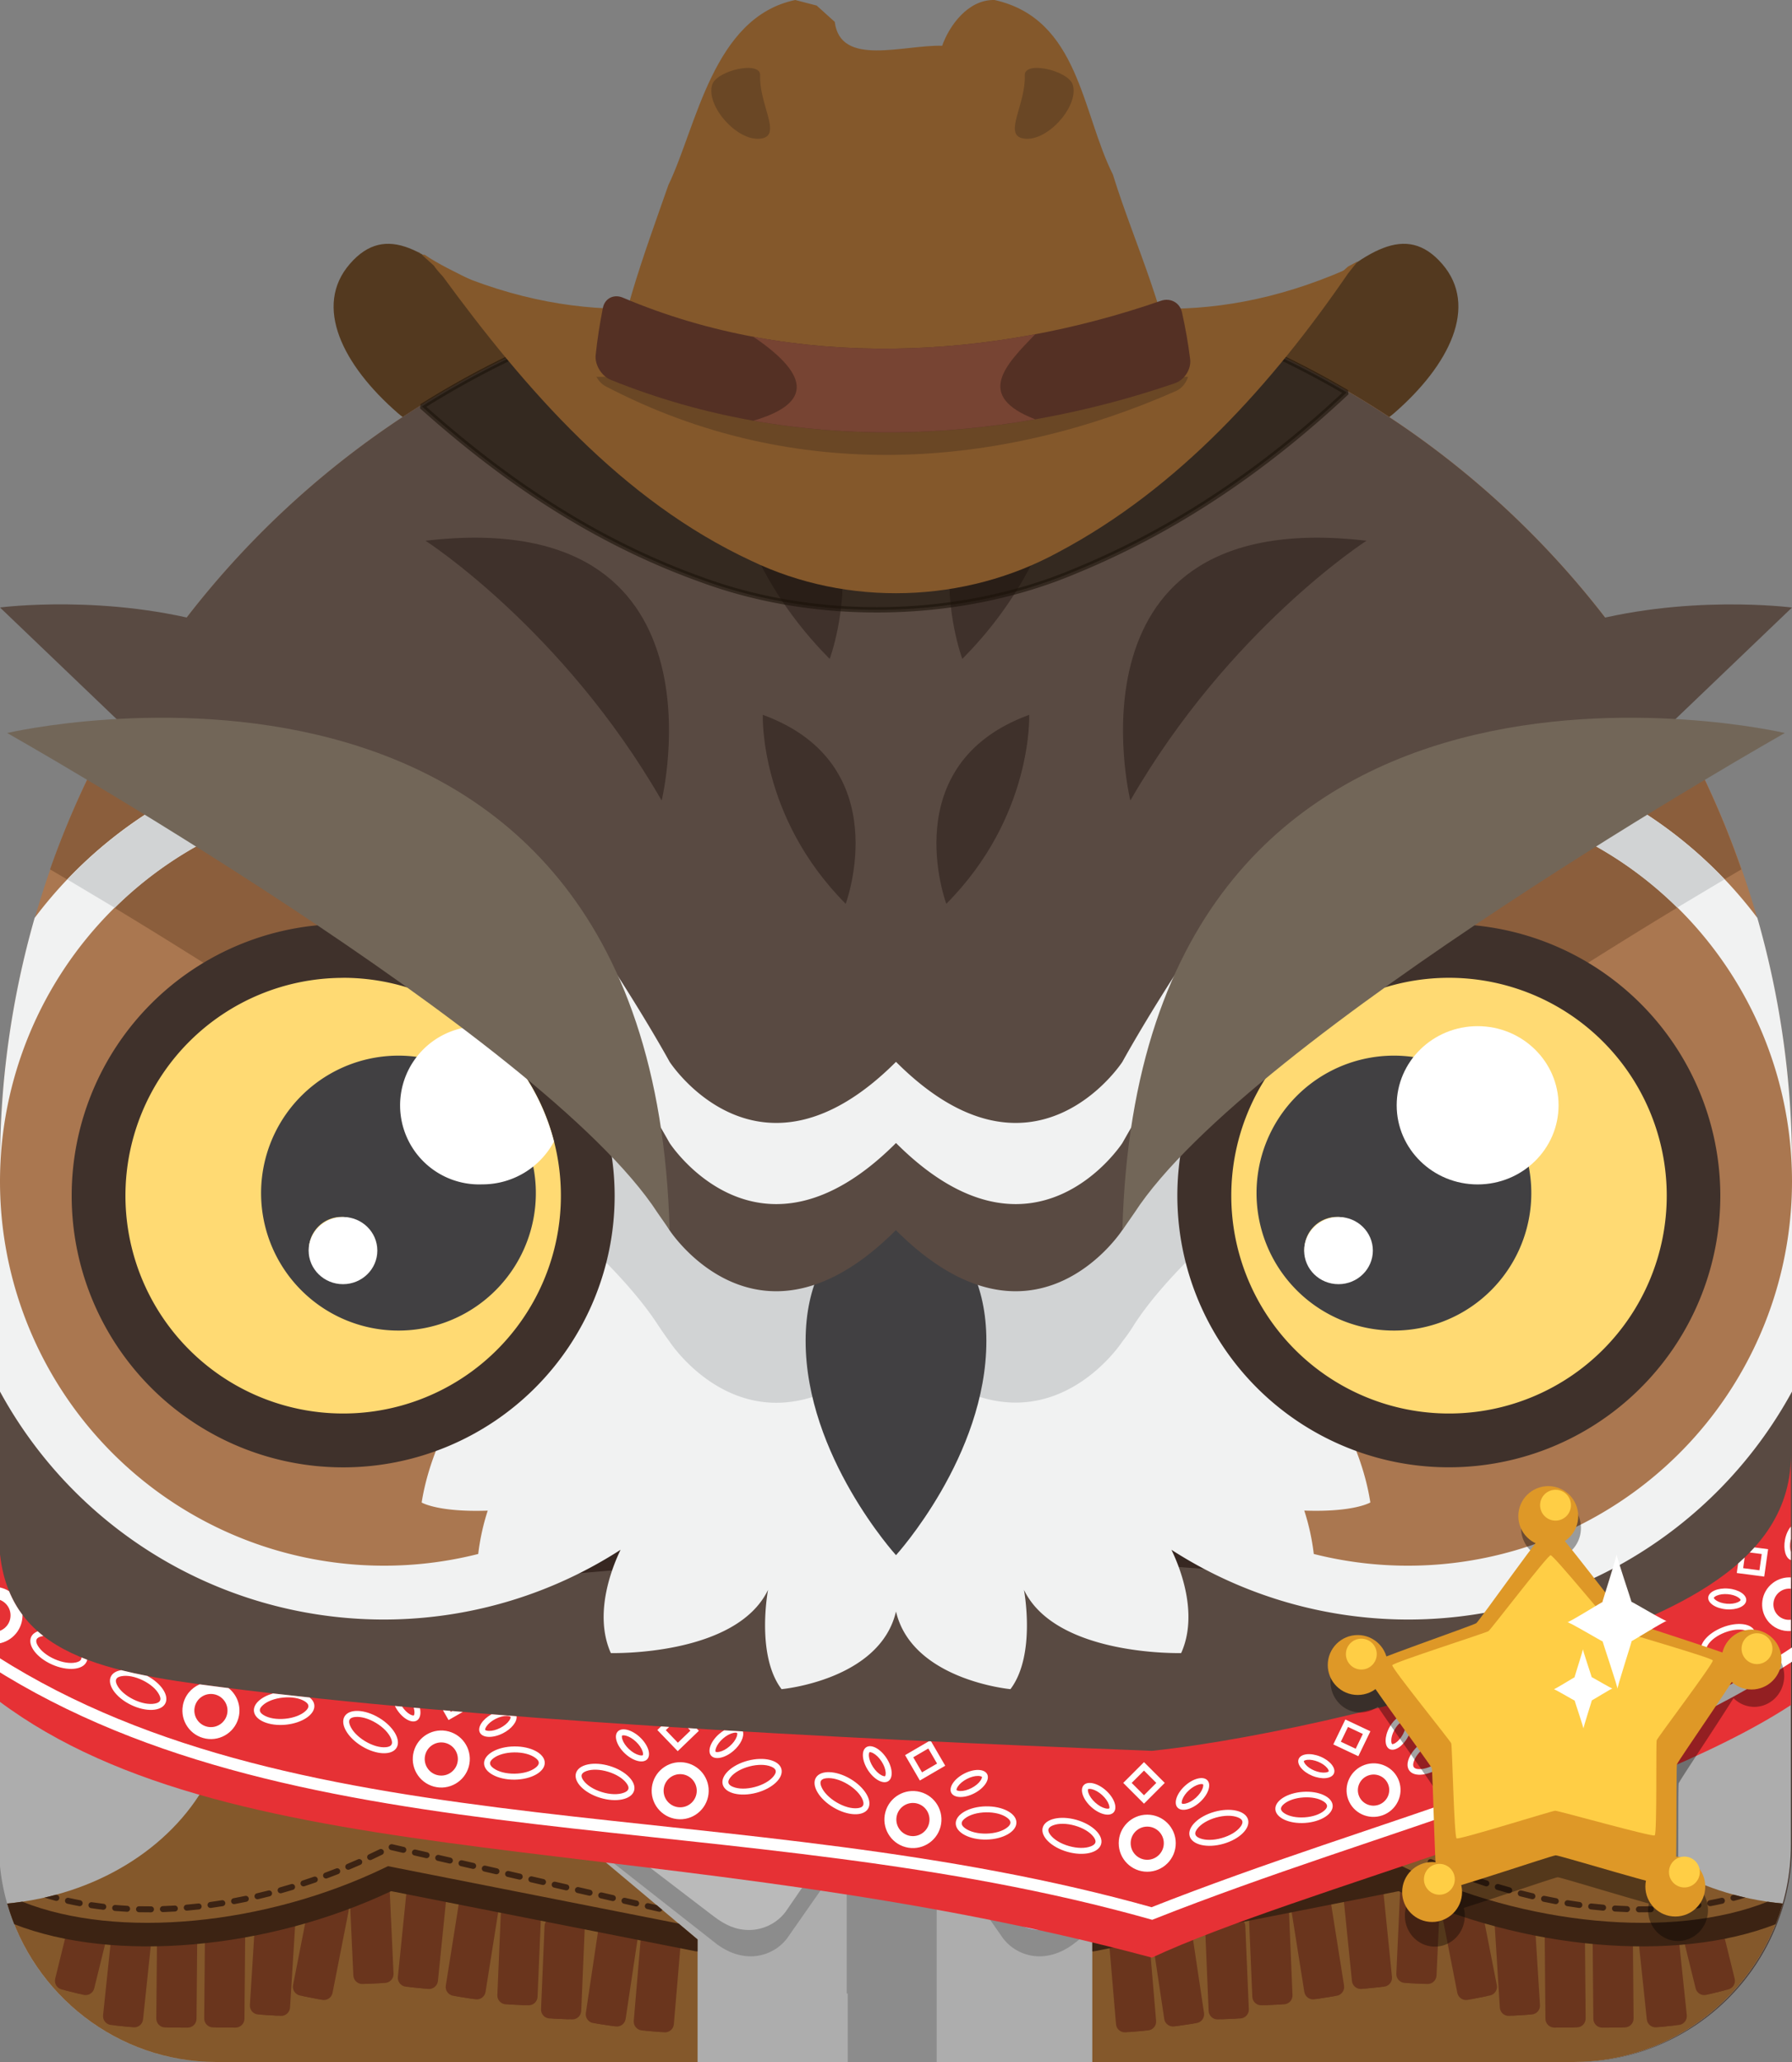 <?xml version="1.0" encoding="UTF-8" standalone="no"?>
<svg
   viewBox="0 0 300 345"
   version="1.1"
   id="svg2093"
   sodipodi:docname="Sheriff Owl.svg"
   xml:space="preserve"
   inkscape:version="1.2 (dc2aedaf03, 2022-05-15)"
   xmlns:inkscape="http://www.inkscape.org/namespaces/inkscape"
   xmlns:sodipodi="http://sodipodi.sourceforge.net/DTD/sodipodi-0.dtd"
   xmlns:xlink="http://www.w3.org/1999/xlink"
   xmlns="http://www.w3.org/2000/svg"
   xmlns:svg="http://www.w3.org/2000/svg"><rect x="0" y="0" width="300" height="345" fill="#808080" stroke="none"/><sodipodi:namedview
     id="namedview2095"
     pagecolor="#505050"
     bordercolor="#ffffff"
     borderopacity="1"
     inkscape:showpageshadow="0"
     inkscape:pageopacity="0"
     inkscape:pagecheckerboard="1"
     inkscape:deskcolor="#505050"
     showgrid="false"
     inkscape:zoom="1.0031317"
     inkscape:cx="275.63679"
     inkscape:cy="258.19142"
     inkscape:window-width="1366"
     inkscape:window-height="705"
     inkscape:window-x="-8"
     inkscape:window-y="-8"
     inkscape:window-maximized="1"
     inkscape:current-layer="svg2093"
     showguides="true" /><defs
     id="defs2053"><inkscape:path-effect
       effect="mirror_symmetry"
       start_point="135.644,45.022"
       end_point="135.644,65.697"
       center_point="135.644,55.36"
       id="path-effect20893"
       is_visible="true"
       lpeversion="1.2"
       lpesatellites="#path20895"
       mode="vertical"
       discard_orig_path="false"
       fuse_paths="false"
       oposite_fuse="false"
       split_items="true"
       split_open="false"
       link_styles="false" /><inkscape:path-effect
       effect="fillet_chamfer"
       id="path-effect19169"
       is_visible="true"
       lpeversion="1"
       nodesatellites_param="F,0,0,1,0,3,0,1 @ F,0,0,1,0,3,0,1 @ F,0,0,1,0,3,0,1 @ F,0,0,1,0,3,0,1"
       unit="px"
       method="auto"
       mode="F"
       radius="3"
       chamfer_steps="1"
       flexible="false"
       use_knot_distance="true"
       apply_no_radius="true"
       apply_with_radius="true"
       only_selected="false"
       hide_knots="false" /><linearGradient
       id="linearGradient6969"
       x1="150"
       y1="356.11"
       x2="150"
       y2="161.16"
       gradientUnits="userSpaceOnUse"
       spreadMethod="pad"><stop
         offset="0"
         stop-color="#594a42"
         id="stop6965" /><stop
         offset="0.69"
         stop-color="#281813"
         id="stop6967"
         style="stop-color:#875d32;stop-opacity:1;" /></linearGradient><linearGradient
       id="A-8"
       x1="150"
       y1="356.11"
       x2="150"
       y2="161.16"
       gradientUnits="userSpaceOnUse"
       xlink:href="#linearGradient6969"><stop
         offset="0"
         stop-color="#594a42"
         id="stop3742" /><stop
         offset=".69"
         stop-color="#281813"
         id="stop3744" /></linearGradient></defs><path
     id="path12655"
     style="fill:#53391f;fill-opacity:1;fill-rule:evenodd;stroke-width:0.835"
     d="m 80.726,50.21 c 9.262,8.042 41.883,17.428 35.743,24.498 -6.14,7.071 -40.595,2.462 -49.857,-5.58 -9.262,-8.042 -14.181,-17.905 -8.041,-24.976 6.14,-7.071 12.893,-1.985 22.155,6.057 z"
     sodipodi:nodetypes="sssss" /><path
     id="path13384"
     style="fill:#53391f;fill-opacity:1;fill-rule:evenodd;stroke-width:0.835"
     d="m 219.274,50.21 c -9.262,8.042 -41.883,17.428 -35.743,24.498 6.14,7.071 40.595,2.462 49.857,-5.58 9.262,-8.042 14.181,-17.905 8.041,-24.976 -6.14,-7.071 -12.893,-1.985 -22.155,6.057 z"
     sodipodi:nodetypes="sssss" /><g
     id="g3828"><path
       d="M 263.62,345 H 36.38 A 36.38,36.38 0 0 1 0,308.62 v -49.48 h 300 v 49.48 A 36.38,36.38 0 0 1 263.62,345 Z"
       fill="url(#A)"
       id="path3749"
       style="fill:url(#A-8)" /><path
       d="M 150,45 A 150,150 0 0 0 0,195 v 29.4 l 36.38,39.1 45,0.94 68.6,-22 73.8,22 39.82,-0.94 36.4,-39.1 V 195 A 150,150 0 0 0 150,45 Z"
       fill="#aa7750"
       id="path3751" /><path
       d="M 0,228.58 V 262 c 0,20.092 16.288,36.38 36.38,36.38 H 125.566 263.62 C 283.712,298.38 300,282.092 300,262 v -33.42 c 0,0 -11.77,24.42 -43.65,33.42 -22.55,6.36 -52.9,-1.77 -106.35,-1.77 -43.47,0 -78,8.05 -100.27,3.3 C 5.9,254.12 0,228.58 0,228.58 Z"
       fill="#594a42"
       id="path3753"
       sodipodi:nodetypes="csscssccscc" /><path
       d="M 280.05,120.2 A 91.1,91.1 0 0 0 268.71,121.99 149.73,149.73 0 0 0 150,63.64 149.73,149.73 0 0 0 31.29,122 91.1,91.1 0 0 0 20,120.21 149.59,149.59 0 0 0 8.38,145.46 c 21.7,12.74 85.8,51.65 101.67,76.12 0.67,1 1.36,2 2,2.87 0,0 14.92,23 37.9,0 23,23 37.9,0 37.9,0 0.7,-0.9 1.38,-1.84 2,-2.87 15.88,-24.47 80,-63.38 101.67,-76.12 a 149.59,149.59 0 0 0 -11.47,-25.25 z"
       fill="#8b5e3c"
       id="path3755" /><path
       d="m 294.2,153.58 a 73.2,73.2 0 0 0 -58.49,-29.19 h -4.24 l -2.7,3.26 -40.42,48.87 -7,5.4 -13.12,7.27 -18.18,-23 -18.18,23 -13.12,-7.27 -7,-5.4 -43.22,-52.13 H 64.3 A 73.2,73.2 0 0 0 5.8,153.58 149.74,149.74 0 0 0 0,195 v 2.68 a 64.29,64.29 0 0 1 64.29,-64.29 l 32.24,39 -13.76,53.78 c 0,0 -10,11.48 -12.18,25.22 0,0 2.7,1.65 11.06,1.36 A 37.84,37.84 0 0 0 80.06,260 64.3,64.3 0 0 1 0,197.68 v 35.15 a 73.18,73.18 0 0 0 103.89,26.47 c -1.3,2.7 -4.6,10.62 -1.63,17.28 0,0 20.95,0.58 26.32,-10.58 0,0 -2.08,10.88 2.26,16.62 0,0 16.48,-1.5 19.16,-13 2.68,11.48 19.16,13 19.16,13 4.34,-5.74 2.26,-16.62 2.26,-16.62 5.37,11.16 26.32,10.58 26.32,10.58 3,-6.66 -0.33,-14.6 -1.63,-17.28 A 73.18,73.18 0 0 0 300,232.83 v -35.15 a 64.3,64.3 0 0 1 -80.06,62.32 37.84,37.84 0 0 0 -1.59,-7.26 c 8.36,0.3 11.06,-1.36 11.06,-1.36 -2.13,-13.74 -12.18,-25.22 -12.18,-25.22 l -13.76,-53.8 32.24,-39 A 64.29,64.29 0 0 1 300,197.68 V 195 a 149.74,149.74 0 0 0 -5.8,-41.42 z"
       fill="#f1f2f2"
       id="path3757" /><path
       d="m 187.9,224.45 c 0.7,-0.9 1.38,-1.84 2,-2.87 4.14,-6.38 11.56,-13.74 20.64,-21.36 l -7.12,-27.86 32.24,-39 a 64.08,64.08 0 0 1 45.12,18.5 l 7.92,-4.73 a 73.09,73.09 0 0 0 -53,-22.77 h -4.24 l -2.7,3.26 -40.42,48.87 -7,5.4 -13.12,7.27 -18.18,-23 -18.18,23 -13.12,-7.27 -7,-5.4 -43.2,-52.1 H 64.3 a 73.09,73.09 0 0 0 -53,22.77 l 7.92,4.73 a 64.08,64.08 0 0 1 45.12,-18.5 l 32.24,39 -7.12,27.86 c 9.08,7.62 16.5,15 20.64,21.36 0.67,1 1.36,2 2,2.87 0,0 14.92,23 37.9,0 23,22.95 37.9,-0.03 37.9,-0.03 z"
       fill="#d1d3d4"
       id="path3759" /><path
       d="m 150,201.45 c 0,0 -15.13,3.68 -15.13,22.9 0,19.22 15.13,35.85 15.13,35.85 0,0 15.13,-16.6 15.13,-35.84 0,-19.24 -15.13,-22.9 -15.13,-22.9 z"
       fill="#414042"
       id="path3761" /><circle
       cx="57.42"
       cy="200.06"
       r="40.95"
       transform="matrix(0.16,-0.99,0.99,0.16,-149.26,224.69)"
       fill="#ffda73"
       id="circle3763" /><path
       d="M 57.42,163.6 A 36.45,36.45 0 1 1 21,200.06 36.45,36.45 0 0 1 57.45,163.61 m 0,-9 a 45.45,45.45 0 1 0 45.45,45.45 45.5,45.5 0 0 0 -45.45,-45.45 z"
       fill="#3f312b"
       id="path3765" /><path
       d="M 89.18,194.77 A 13.21,13.21 0 0 1 70,176.86 23,23 0 1 0 89.19,194.77 Z m -32,19.76 a 5.46,5.46 0 1 1 5.45,-5.45 5.45,5.45 0 0 1 -5.49,5.45 z"
       fill="#414042"
       id="path3767" /><g
       fill="#ffffff"
       id="g3773"><path
         d="M 92.74,191 A 36.43,36.43 0 0 0 80.33,171.71 13.23,13.23 0 1 0 80.71,198.16 13.58,13.58 0 0 0 92.74,191 Z"
         id="path3769" /><ellipse
         cx="57.42"
         cy="209.24"
         rx="5.75"
         ry="5.62"
         id="ellipse3771" /></g><circle
       cx="242.58"
       cy="200.06"
       r="40.95"
       transform="rotate(-22.5,242.583,200.049)"
       fill="#ffda73"
       id="circle3775" /><path
       d="m 242.58,163.6 a 36.45,36.45 0 1 1 -36.45,36.45 36.45,36.45 0 0 1 36.45,-36.45 m 0,-9 A 45.45,45.45 0 1 0 288,200.06 45.5,45.5 0 0 0 242.55,154.61 Z"
       fill="#3f312b"
       id="path3777" /><path
       d="m 255.84,194.77 a 13.21,13.21 0 0 1 -19.19,-17.91 23,23 0 1 0 19.19,17.91 z m -32,19.76 a 5.46,5.46 0 1 1 5.45,-5.45 5.45,5.45 0 0 1 -5.49,5.45 z"
       fill="#414042"
       id="path3779" /><g
       fill="#ffffff"
       id="g3785"><ellipse
         cx="247.37"
         cy="184.93"
         rx="13.55"
         ry="13.24"
         id="ellipse3781" /><ellipse
         cx="224.08"
         cy="209.24"
         rx="5.75"
         ry="5.62"
         id="ellipse3783" /></g><path
       d="M 150,45 A 150,150 0 0 0 17.13,125.34 c 12.3,2.66 42.22,10.8 59,29.73 a 309.62,309.62 0 0 1 35.95,50.75 c 0,0 14.92,23 37.9,0 23,23 37.9,0 37.9,0 a 309.62,309.62 0 0 1 35.95,-50.75 c 16.8,-18.92 46.72,-27.07 59,-29.73 A 150,150 0 0 0 150,45 Z"
       fill="#594a42"
       id="path3787" /><path
       d="m 198.14,160.86 c -6.5,9.93 -10.24,16.8 -10.24,16.8 0,0 -14.92,23 -37.9,0 -23,23 -37.9,0 -37.9,0 0,0 -3.74,-6.86 -10.24,-16.8 h -9.38 a 305.11,305.11 0 0 1 19.62,30.38 c 0,0 14.92,23 37.9,0 23,23 37.9,0 37.9,0 a 305.11,305.11 0 0 1 19.62,-30.38 z"
       fill="#f1f2f2"
       id="path3789" /><path
       d="M 72.37,153.5 C 72.37,92.2 0,101.64 0,101.64 l 34.94,33.43 z m 155.26,0 c 0,-61.3 72.37,-51.85 72.37,-51.85 l -34.94,33.43 z"
       fill="#594a42"
       id="path3791" /><path
       d="m 187.9,205.82 2,-2.88 c 19.2,-29.58 108.9,-80.3 108.9,-80.3 0,0 -108,-25.28 -110.9,83.18 z m -75.8,0 -2,-2.88 C 90.9,173.36 1.2,122.64 1.2,122.64 c 0,0 108,-25.28 110.9,83.18 z"
       fill="#726658"
       id="path3793" /><path
       d="m 71.23,90.47 c 0,0 23,14.77 39.54,43.47 0,0 12.08,-49.5 -39.54,-43.47 z m 157.54,0 c 0,0 -23,14.77 -39.54,43.47 0,0 -12.08,-49.5 39.54,-43.47 z M 120.6,68.58 c 0,0 -0.87,22.42 18.3,41.66 0,0 11.5,-30.8 -18.3,-41.66 z m 58.8,0 c 0,0 0.87,22.42 -18.3,41.66 0,0 -11.5,-30.8 18.3,-41.66 z m -51.7,51.02 c 0,0 -0.67,17 13.88,31.62 0,0 8.72,-23.37 -13.88,-31.62 z m 44.6,0 c 0,0 0.67,17 -13.88,31.62 0,0 -8.72,-23.37 13.88,-31.62 z"
       fill="#3f312b"
       id="path3795" /></g><path
     id="path20897"
     style="color:#000000;opacity:0.567;fill:#191108;fill-opacity:1;stroke-width:0.89;stroke-linecap:square;stroke-linejoin:bevel;paint-order:stroke fill markers;stroke:#191108;stroke-opacity:1"
     d="M 150 45 A 150 150 0 0 0 70.629 68.006 C 83.836 79.8 98.939 90.357 117.373 96.959 C 136.996 104.218 160.814 103.628 179.889 95.592 C 197.744 88.295 212.664 77.624 225.443 65.656 A 150 150 0 0 0 150 45 z " /><path
     id="path12205"
     style="fill:#84582b;fill-opacity:1;fill-rule:evenodd;stroke-width:0.849"
     d="M 133.133,0.003 C 119.351,2.871 116.626,21.164 111.899,30.95 c -4.23,12.086 -8.774,24.019 -9.509,35.355 31.748,6.04 63.267,4.987 94.649,-0.297 C 195.993,53.189 189.936,40.941 186.313,29.21 181.059,18.734 180.647,3.178 166.511,0.003 c -4.483,-0.132 -7.647,4.404 -8.779,7.654 -6.406,-0.197 -17.061,3.61 -17.983,-3.997 l -3.03,-2.732 z" /><path
     id="path12496"
     style="color:#000000;fill:#84582b;fill-opacity:1;stroke-width:0.835;stroke-linecap:square;stroke-linejoin:bevel;paint-order:stroke fill markers"
     d="m 69.99,42.048 2.619,2.373 c 0.408,0.59 0.934,1.2 1.515,1.817 13.852,18.908 29.993,37.518 51.641,47.59 16.152,7.762 35.757,7.131 51.456,-1.461 20.123,-10.683 35.757,-28.097 48.471,-46.632 l 1.609,-2.018 c -0.049,0.044 -1.584,0.844 -1.634,0.889 -17.081,15.654 -43.188,23.785 -66.417,25.046 -24.622,1.933 -50.083,-3.681 -70.562,-17.794 -4.341,-2.721 -13.506,-6.387 -17.606,-9.239 -0.504,0.096 -0.825,-0.179 -1.093,-0.569 z"
     sodipodi:nodetypes="ccccccccccccc" /><path
     id="rect15474"
     style="fill:#53391f;fill-opacity:0.522;stroke-width:0.746;stroke-linecap:square;stroke-linejoin:bevel;paint-order:stroke fill markers;stop-color:#000000"
     d="m 127.259,12.609 c 0.106,-2.513 -7.253,-0.831 -8.025,1.545 -1.167,3.593 4.475,9.931 8.461,8.975 3.074,-0.738 -0.636,-5.778 -0.436,-10.52 z"
     sodipodi:nodetypes="sass" /><path
     id="path17655"
     style="fill:#53391f;fill-opacity:0.522;stroke-width:0.746;stroke-linecap:square;stroke-linejoin:bevel;paint-order:stroke fill markers;stop-color:#000000"
     d="m 171.555,12.609 c -0.106,-2.513 7.253,-0.831 8.025,1.545 1.167,3.593 -4.475,9.931 -8.461,8.975 -3.074,-0.738 0.636,-5.778 0.436,-10.52 z"
     sodipodi:nodetypes="sass" /><path
     id="path19544"
     style="fill:#6a4725;fill-opacity:1;stroke-width:4.046;stroke-linecap:square;stroke-linejoin:bevel;paint-order:stroke fill markers;stop-color:#000000"
     d="m 99.844,63.05 c 0.374,0.67 0.913,1.248 1.526,1.569 31.829,16.662 66.342,13.692 95.567,0.771 0.907,-0.401 1.648,-1.336 1.957,-2.34 z" /><path
     id="rect20614"
     style="opacity:1;fill:#84582b;stroke-width:3.01;stroke-linecap:square;stroke-linejoin:bevel;paint-order:stroke fill markers;stop-color:#000000"
     d="M 135.644,46.437 V 65.378 C 112.135,67.066 91.002,62.306 74.482,45.022 98.672,55.633 117.352,51.551 135.644,46.437 Z"
     sodipodi:nodetypes="cccc"
     inkscape:path-effect="#path-effect20893"
     inkscape:original-d="M 135.64417,46.436743 V 65.378046 C 112.13519,67.066044 91.001666,62.306349 74.482392,45.022276 98.6719,55.633094 117.35168,51.551305 135.64417,46.436743 Z"
     class="UnoptimicedTransforms" /><path
     class="UnoptimicedTransforms"
     id="path20895"
     d="M 135.644,46.437 V 65.378 C 112.135,67.066 91.002,62.306 74.482,45.022 98.672,55.633 117.352,51.551 135.644,46.437 Z"
     style="opacity:1;fill:#84582b;stroke-width:3.01;stroke-linecap:square;stroke-linejoin:bevel;paint-order:stroke fill markers;stop-color:#000000"
     transform="matrix(-1,0,0,1,300,0)" /><path
     id="rect17709"
     style="fill:#543024;fill-opacity:1;stroke-width:3.585;stroke-linecap:square;stroke-linejoin:bevel;paint-order:stroke fill markers;stop-color:#000000"
     d="m 194.349,50.326 c -28.281,9.789 -61.21,11.726 -90.061,-0.52 -1.525,-0.647 -3.041,0.097 -3.362,1.722 -0.521,2.647 -0.936,5.272 -1.204,7.871 -0.17,1.648 0.988,3.53 2.524,4.152 31.475,12.744 65.524,10.49 94.46,0.565 1.567,-0.538 2.737,-2.341 2.539,-3.986 -0.319,-2.654 -0.794,-5.286 -1.376,-7.896 -0.361,-1.617 -1.954,-2.451 -3.52,-1.909 z"
     sodipodi:nodetypes="ccccc"
     inkscape:path-effect="#path-effect19169"
     inkscape:original-d="m 197.17408,49.316515 c -29.78641,10.981199 -65.18031,13.291544 -95.63,-0.723227 -1.04253,4.667766 -1.80276,9.276298 -2.064652,13.796864 33.263512,14.478007 69.684402,11.79372 100.054492,0.72655 -0.34018,-4.667239 -1.21518,-9.265977 -2.35984,-13.800187 z" /><path
     id="rect19223"
     style="fill:#774433;fill-opacity:1;stroke:none;stroke-width:3.347;stroke-linecap:square;stroke-linejoin:bevel;stroke-dasharray:none;stroke-opacity:1;paint-order:stroke fill markers;stop-color:#000000"
     d="m 173.307,55.925 c -15.449,2.912 -31.573,3.341 -47.185,0.422 10.088,6.832 9.258,11.337 0,14.046 15.874,2.817 31.906,2.443 47.185,-0.24 -10.168,-3.913 -4.987,-9.079 0,-14.229 z"
     sodipodi:nodetypes="ccccc" /><g
     id="g20975"
     transform="translate(-0.182,-5.6255493e-5)"
     style="clip-rule:evenodd;fill-rule:evenodd;stroke-linecap:round">
            <path
   d="M 36.38,345 C 16.423,345 0,328.577 0,308.62 V 262 v 0.01 c 0,19.957 16.423,36.38 36.38,36.38 h 227.24 c 19.957,0 36.38,-16.423 36.38,-36.38 v 46.61 C 300,328.577 283.577,345 263.62,345 Z"
   style="fill:#adadad;fill-opacity:1;fill-rule:nonzero"
   id="path20953" />
            <g
   transform="matrix(0.753,0,0,0.753,37.077,74.267)"
   id="g20957">
                <path
   d="m 235.066,297.71 -83.106,2.803 1.612,2.308 20.447,29.26 c 1.931,2.508 4.924,3.98 8.089,3.98 2.889,0 5.798,-1.226 8.267,-3.294 z"
   style="fill:#8c8c8c;fill-opacity:1;fill-rule:nonzero"
   id="path20955" />
            </g>
            <g
   transform="matrix(0.753,0,0,0.753,37.077,74.267)"
   id="g20961">
                <path
   d="m 228.81,297.71 h -74.101 l 19.601,28.51 c 1.929,2.511 4.922,3.986 8.089,3.986 2.89,0 5.221,-1.045 7.825,-3.01 z"
   style="fill:#afcdff;fill-rule:nonzero"
   id="path20959" />
            </g>
            <g
   transform="matrix(0.753,0,0,0.753,37.421,73.756)"
   id="g20965">
                <path
   d="M 154.1,300.911 V 345 h -15.309 v -31.225 l -13.267,18.985 c -1.932,2.508 -4.924,3.98 -8.089,3.98 -2.889,0 -5.799,-1.226 -8.267,-3.294 L 64.477,298.389 h 7.318 z"
   style="fill:#8c8c8c;fill-opacity:1"
   id="path20963" />
            </g>
            <g
   transform="matrix(-0.753,0,0,0.753,262.923,74.267)"
   id="g20969">
                <path
   d="m 228.81,297.71 h -74.101 l 19.601,28.51 c 1.929,2.511 4.922,3.986 8.089,3.986 2.89,0 5.221,-1.045 7.825,-3.01 z"
   style="fill:#bababa;fill-opacity:1;fill-rule:nonzero"
   id="path20967" />
            </g>
            <g
   transform="matrix(1,0,0,0.99,0,7.572)"
   id="g20973">
                <rect
   x="142.096"
   y="293.892"
   width="14.895"
   height="47.104"
   style="fill:#8c8c8c;fill-opacity:1"
   id="rect20971" />
            </g>
        </g><g
     id="g20979"
     transform="translate(-0.182,-5.6255493e-5)"
     style="clip-rule:evenodd;fill-rule:evenodd;stroke-linecap:round">
                <path
   d="m 265.029,298.39 c 0.094,0 0.187,0 0.281,-10e-4 5.981,10.843 18.469,18.694 33.313,20.097 C 294.28,333.714 280.165,345 263.62,345 h -80.576 v -20.5 l 31.108,-26.11 z"
   style="fill:#84582b;fill-opacity:1;fill-rule:nonzero"
   id="path20977" />
            </g><g
     id="g21111"
     transform="matrix(-1,0,0,1,301.226,-5.6255493e-5)"
     style="clip-rule:evenodd;fill-rule:evenodd;stroke-linecap:round;fill:#6a351d;fill-opacity:1">
                <g
   id="g20989"
   style="fill:#6a351d;fill-opacity:1">
                    <g
   transform="matrix(-0.801,-0.068,-0.068,0.801,299.45,80.775)"
   id="g20983"
   style="fill:#6a351d;fill-opacity:1">
                        <path
   d="m 209.655,321.813 c 0,-1.023 -0.83,-1.854 -1.853,-1.854 h -3.707 c -1.023,0 -1.854,0.831 -1.854,1.854 v 17.334 c 0,1.023 0.831,1.853 1.854,1.853 h 3.707 c 1.023,0 1.853,-0.83 1.853,-1.853 z"
   style="fill:#6a351d;fill-opacity:1"
   id="path20981" />
                    </g>
                    <g
   transform="matrix(-0.801,-0.068,-0.068,0.801,298.678,80.709)"
   id="g20987"
   style="fill:#6a351d;fill-opacity:1">
                        <path
   d="m 209.655,321.813 c 0,-1.023 -0.83,-1.854 -1.853,-1.854 h -3.707 c -1.023,0 -1.854,0.831 -1.854,1.854 v 17.334 c 0,1.023 0.831,1.853 1.854,1.853 h 3.707 c 1.023,0 1.853,-0.83 1.853,-1.853 z"
   style="fill:#6a351d;fill-opacity:1"
   id="path20985" />
                    </g>
                </g>
                <g
   id="g20999"
   style="fill:#6a351d;fill-opacity:1">
                    <g
   transform="matrix(-0.795,-0.119,-0.119,0.795,307.46,92.241)"
   id="g20993"
   style="fill:#6a351d;fill-opacity:1">
                        <path
   d="m 209.655,321.813 c 0,-1.023 -0.83,-1.854 -1.853,-1.854 h -3.707 c -1.023,0 -1.854,0.831 -1.854,1.854 v 17.334 c 0,1.023 0.831,1.853 1.854,1.853 h 3.707 c 1.023,0 1.853,-0.83 1.853,-1.853 z"
   style="fill:#6a351d;fill-opacity:1"
   id="path20991" />
                    </g>
                    <g
   transform="matrix(-0.795,-0.119,-0.119,0.795,306.694,92.126)"
   id="g20997"
   style="fill:#6a351d;fill-opacity:1">
                        <path
   d="m 209.655,321.813 c 0,-1.023 -0.83,-1.854 -1.853,-1.854 h -3.707 c -1.023,0 -1.854,0.831 -1.854,1.854 v 17.334 c 0,1.023 0.831,1.853 1.854,1.853 h 3.707 c 1.023,0 1.853,-0.83 1.853,-1.853 z"
   style="fill:#6a351d;fill-opacity:1"
   id="path20995" />
                    </g>
                </g>
                <g
   id="g21009"
   style="fill:#6a351d;fill-opacity:1">
                    <g
   transform="matrix(-0.803,-0.034,-0.034,0.803,272.817,70.992)"
   id="g21003"
   style="fill:#6a351d;fill-opacity:1">
                        <path
   d="m 209.655,321.813 c 0,-1.023 -0.83,-1.854 -1.853,-1.854 h -3.707 c -1.023,0 -1.854,0.831 -1.854,1.854 v 17.334 c 0,1.023 0.831,1.853 1.854,1.853 h 3.707 c 1.023,0 1.853,-0.83 1.853,-1.853 z"
   style="fill:#6a351d;fill-opacity:1"
   id="path21001" />
                    </g>
                    <g
   transform="matrix(-0.803,-0.034,-0.034,0.803,272.042,70.959)"
   id="g21007"
   style="fill:#6a351d;fill-opacity:1">
                        <path
   d="m 209.655,321.813 c 0,-1.023 -0.83,-1.854 -1.853,-1.854 h -3.707 c -1.023,0 -1.854,0.831 -1.854,1.854 v 17.334 c 0,1.023 0.831,1.853 1.854,1.853 h 3.707 c 1.023,0 1.853,-0.83 1.853,-1.853 z"
   style="fill:#6a351d;fill-opacity:1"
   id="path21005" />
                    </g>
                </g>
                <g
   id="g21019"
   style="fill:#6a351d;fill-opacity:1">
                    <g
   transform="matrix(-0.803,-0.034,-0.034,0.803,265.505,68.63)"
   id="g21013"
   style="fill:#6a351d;fill-opacity:1">
                        <path
   d="m 209.655,321.813 c 0,-1.023 -0.83,-1.854 -1.853,-1.854 h -3.707 c -1.023,0 -1.854,0.831 -1.854,1.854 v 17.334 c 0,1.023 0.831,1.853 1.854,1.853 h 3.707 c 1.023,0 1.853,-0.83 1.853,-1.853 z"
   style="fill:#6a351d;fill-opacity:1"
   id="path21011" />
                    </g>
                    <g
   transform="matrix(-0.803,-0.034,-0.034,0.803,264.731,68.597)"
   id="g21017"
   style="fill:#6a351d;fill-opacity:1">
                        <path
   d="m 209.655,321.813 c 0,-1.023 -0.83,-1.854 -1.853,-1.854 h -3.707 c -1.023,0 -1.854,0.831 -1.854,1.854 v 17.334 c 0,1.023 0.831,1.853 1.854,1.853 h 3.707 c 1.023,0 1.853,-0.83 1.853,-1.853 z"
   style="fill:#6a351d;fill-opacity:1"
   id="path21015" />
                    </g>
                </g>
                <g
   id="g21029"
   style="fill:#6a351d;fill-opacity:1">
                    <g
   transform="matrix(-0.794,-0.126,-0.126,0.794,286.181,89.473)"
   id="g21023"
   style="fill:#6a351d;fill-opacity:1">
                        <path
   d="m 209.655,321.813 c 0,-1.023 -0.83,-1.854 -1.853,-1.854 h -3.707 c -1.023,0 -1.854,0.831 -1.854,1.854 v 17.334 c 0,1.023 0.831,1.853 1.854,1.853 h 3.707 c 1.023,0 1.853,-0.83 1.853,-1.853 z"
   style="fill:#6a351d;fill-opacity:1"
   id="path21021" />
                    </g>
                    <g
   transform="matrix(-0.794,-0.126,-0.126,0.794,285.416,89.351)"
   id="g21027"
   style="fill:#6a351d;fill-opacity:1">
                        <path
   d="m 209.655,321.813 c 0,-1.023 -0.83,-1.854 -1.853,-1.854 h -3.707 c -1.023,0 -1.854,0.831 -1.854,1.854 v 17.334 c 0,1.023 0.831,1.853 1.854,1.853 h 3.707 c 1.023,0 1.853,-0.83 1.853,-1.853 z"
   style="fill:#6a351d;fill-opacity:1"
   id="path21025" />
                    </g>
                </g>
                <g
   id="g21039"
   style="fill:#6a351d;fill-opacity:1">
                    <g
   transform="matrix(-0.8,-0.081,-0.081,0.8,264.159,76.509)"
   id="g21033"
   style="fill:#6a351d;fill-opacity:1">
                        <path
   d="m 209.655,321.813 c 0,-1.023 -0.83,-1.854 -1.853,-1.854 h -3.707 c -1.023,0 -1.854,0.831 -1.854,1.854 v 17.334 c 0,1.023 0.831,1.853 1.854,1.853 h 3.707 c 1.023,0 1.853,-0.83 1.853,-1.853 z"
   style="fill:#6a351d;fill-opacity:1"
   id="path21031" />
                    </g>
                    <g
   transform="matrix(-0.8,-0.081,-0.081,0.8,263.388,76.431)"
   id="g21037"
   style="fill:#6a351d;fill-opacity:1">
                        <path
   d="m 209.655,321.813 c 0,-1.023 -0.83,-1.854 -1.853,-1.854 h -3.707 c -1.023,0 -1.854,0.831 -1.854,1.854 v 17.334 c 0,1.023 0.831,1.853 1.854,1.853 h 3.707 c 1.023,0 1.853,-0.83 1.853,-1.853 z"
   style="fill:#6a351d;fill-opacity:1"
   id="path21035" />
                    </g>
                </g>
                <g
   id="g21049"
   style="fill:#6a351d;fill-opacity:1">
                    <g
   transform="matrix(-0.803,0.037,0.037,0.803,217.316,50.399)"
   id="g21043"
   style="fill:#6a351d;fill-opacity:1">
                        <path
   d="m 209.655,321.813 c 0,-1.023 -0.83,-1.854 -1.853,-1.854 h -3.707 c -1.023,0 -1.854,0.831 -1.854,1.854 v 17.334 c 0,1.023 0.831,1.853 1.854,1.853 h 3.707 c 1.023,0 1.853,-0.83 1.853,-1.853 z"
   style="fill:#6a351d;fill-opacity:1"
   id="path21041" />
                    </g>
                    <g
   transform="matrix(-0.803,0.037,0.037,0.803,216.542,50.435)"
   id="g21047"
   style="fill:#6a351d;fill-opacity:1">
                        <path
   d="m 209.655,321.813 c 0,-1.023 -0.83,-1.854 -1.853,-1.854 h -3.707 c -1.023,0 -1.854,0.831 -1.854,1.854 v 17.334 c 0,1.023 0.831,1.853 1.854,1.853 h 3.707 c 1.023,0 1.853,-0.83 1.853,-1.853 z"
   style="fill:#6a351d;fill-opacity:1"
   id="path21045" />
                    </g>
                </g>
                <g
   id="g21059"
   style="fill:#6a351d;fill-opacity:1">
                    <g
   transform="matrix(-0.789,-0.155,-0.155,0.789,269.39,97.19)"
   id="g21053"
   style="fill:#6a351d;fill-opacity:1">
                        <path
   d="m 209.655,321.813 c 0,-1.023 -0.83,-1.854 -1.853,-1.854 h -3.707 c -1.023,0 -1.854,0.831 -1.854,1.854 v 17.334 c 0,1.023 0.831,1.853 1.854,1.853 h 3.707 c 1.023,0 1.853,-0.83 1.853,-1.853 z"
   style="fill:#6a351d;fill-opacity:1"
   id="path21051" />
                    </g>
                    <g
   transform="matrix(-0.789,-0.155,-0.155,0.789,268.63,97.04)"
   id="g21057"
   style="fill:#6a351d;fill-opacity:1">
                        <path
   d="m 209.655,321.813 c 0,-1.023 -0.83,-1.854 -1.853,-1.854 h -3.707 c -1.023,0 -1.854,0.831 -1.854,1.854 v 17.334 c 0,1.023 0.831,1.853 1.854,1.853 h 3.707 c 1.023,0 1.853,-0.83 1.853,-1.853 z"
   style="fill:#6a351d;fill-opacity:1"
   id="path21055" />
                    </g>
                </g>
                <g
   id="g21069"
   style="fill:#6a351d;fill-opacity:1">
                    <g
   transform="matrix(-0.802,-0.05,-0.05,0.802,229.293,74.01)"
   id="g21063"
   style="fill:#6a351d;fill-opacity:1">
                        <path
   d="m 209.655,321.813 c 0,-1.023 -0.83,-1.854 -1.853,-1.854 h -3.707 c -1.023,0 -1.854,0.831 -1.854,1.854 v 17.334 c 0,1.023 0.831,1.853 1.854,1.853 h 3.707 c 1.023,0 1.853,-0.83 1.853,-1.853 z"
   style="fill:#6a351d;fill-opacity:1"
   id="path21061" />
                    </g>
                    <g
   transform="matrix(-0.802,-0.05,-0.05,0.802,228.519,73.962)"
   id="g21067"
   style="fill:#6a351d;fill-opacity:1">
                        <path
   d="m 209.655,321.813 c 0,-1.023 -0.83,-1.854 -1.853,-1.854 h -3.707 c -1.023,0 -1.854,0.831 -1.854,1.854 v 17.334 c 0,1.023 0.831,1.853 1.854,1.853 h 3.707 c 1.023,0 1.853,-0.83 1.853,-1.853 z"
   style="fill:#6a351d;fill-opacity:1"
   id="path21065" />
                    </g>
                </g>
                <g
   id="g21079"
   style="fill:#6a351d;fill-opacity:1">
                    <g
   transform="matrix(-0.804,-0.007,-0.007,0.804,207.482,66.511)"
   id="g21073"
   style="fill:#6a351d;fill-opacity:1">
                        <path
   d="m 209.655,321.813 c 0,-1.023 -0.83,-1.854 -1.853,-1.854 h -3.707 c -1.023,0 -1.854,0.831 -1.854,1.854 v 17.334 c 0,1.023 0.831,1.853 1.854,1.853 h 3.707 c 1.023,0 1.853,-0.83 1.853,-1.853 z"
   style="fill:#6a351d;fill-opacity:1"
   id="path21071" />
                    </g>
                    <g
   transform="matrix(-0.804,-0.007,-0.007,0.804,206.707,66.505)"
   id="g21077"
   style="fill:#6a351d;fill-opacity:1">
                        <path
   d="m 209.655,321.813 c 0,-1.023 -0.83,-1.854 -1.853,-1.854 h -3.707 c -1.023,0 -1.854,0.831 -1.854,1.854 v 17.334 c 0,1.023 0.831,1.853 1.854,1.853 h 3.707 c 1.023,0 1.853,-0.83 1.853,-1.853 z"
   style="fill:#6a351d;fill-opacity:1"
   id="path21075" />
                    </g>
                </g>
                <g
   id="g21089"
   style="fill:#6a351d;fill-opacity:1">
                    <g
   transform="matrix(-0.804,-0.007,-0.007,0.804,199.46,66.518)"
   id="g21083"
   style="fill:#6a351d;fill-opacity:1">
                        <path
   d="m 209.655,321.813 c 0,-1.023 -0.83,-1.854 -1.853,-1.854 h -3.707 c -1.023,0 -1.854,0.831 -1.854,1.854 v 17.334 c 0,1.023 0.831,1.853 1.854,1.853 h 3.707 c 1.023,0 1.853,-0.83 1.853,-1.853 z"
   style="fill:#6a351d;fill-opacity:1"
   id="path21081" />
                    </g>
                    <g
   transform="matrix(-0.804,-0.007,-0.007,0.804,198.686,66.511)"
   id="g21087"
   style="fill:#6a351d;fill-opacity:1">
                        <path
   d="m 209.655,321.813 c 0,-1.023 -0.83,-1.854 -1.853,-1.854 h -3.707 c -1.023,0 -1.854,0.831 -1.854,1.854 v 17.334 c 0,1.023 0.831,1.853 1.854,1.853 h 3.707 c 1.023,0 1.853,-0.83 1.853,-1.853 z"
   style="fill:#6a351d;fill-opacity:1"
   id="path21085" />
                    </g>
                </g>
                <g
   id="g21099"
   style="fill:#6a351d;fill-opacity:1">
                    <g
   transform="matrix(-0.799,-0.084,-0.084,0.799,215.611,83.885)"
   id="g21093"
   style="fill:#6a351d;fill-opacity:1">
                        <path
   d="m 209.655,321.813 c 0,-1.023 -0.83,-1.854 -1.853,-1.854 h -3.707 c -1.023,0 -1.854,0.831 -1.854,1.854 v 17.334 c 0,1.023 0.831,1.853 1.854,1.853 h 3.707 c 1.023,0 1.853,-0.83 1.853,-1.853 z"
   style="fill:#6a351d;fill-opacity:1"
   id="path21091" />
                    </g>
                    <g
   transform="matrix(-0.799,-0.084,-0.084,0.799,214.841,83.804)"
   id="g21097"
   style="fill:#6a351d;fill-opacity:1">
                        <path
   d="m 209.655,321.813 c 0,-1.023 -0.83,-1.854 -1.853,-1.854 h -3.707 c -1.023,0 -1.854,0.831 -1.854,1.854 v 17.334 c 0,1.023 0.831,1.853 1.854,1.853 h 3.707 c 1.023,0 1.853,-0.83 1.853,-1.853 z"
   style="fill:#6a351d;fill-opacity:1"
   id="path21095" />
                    </g>
                </g>
                <g
   id="g21109"
   style="fill:#6a351d;fill-opacity:1">
                    <g
   transform="matrix(-0.78,-0.193,-0.13,0.528,219.081,193.108)"
   id="g21103"
   style="fill:#6a351d;fill-opacity:1">
                        <path
   d="m 209.655,322.699 c 0,-1.512 -0.83,-2.74 -1.853,-2.74 h -3.707 c -1.023,0 -1.854,1.228 -1.854,2.74 v 15.561 c 0,1.513 0.831,2.74 1.854,2.74 h 3.707 c 1.023,0 1.853,-1.227 1.853,-2.74 z"
   style="fill:#6a351d;fill-opacity:1"
   id="path21101" />
                    </g>
                    <g
   transform="matrix(-0.78,-0.193,-0.13,0.528,218.329,192.922)"
   id="g21107"
   style="fill:#6a351d;fill-opacity:1">
                        <path
   d="m 209.655,322.699 c 0,-1.512 -0.83,-2.74 -1.853,-2.74 h -3.707 c -1.023,0 -1.854,1.228 -1.854,2.74 v 15.561 c 0,1.513 0.831,2.74 1.854,2.74 h 3.707 c 1.023,0 1.853,-1.227 1.853,-2.74 z"
   style="fill:#6a351d;fill-opacity:1"
   id="path21105" />
                    </g>
                </g>
            </g><g
     id="g21115"
     transform="translate(-0.182,-5.6255493e-5)"
     style="clip-rule:evenodd;fill-rule:evenodd;stroke-linecap:round">
                <path
   d="m 297.443,321.945 c -16.719,6.534 -42.32,4.289 -63.097,-5.527 l -50.915,10.044 c -0.13,0.026 -0.259,0.038 -0.387,0.038 v -2 l 3.166,-2.663 48.666,-9.601 0.601,0.289 c 19.904,9.589 44.637,12.018 60.621,5.657 0.833,0.122 1.675,0.224 2.525,0.304 -0.336,1.179 -0.731,2.334 -1.18,3.459 z"
   style="fill:#3c2313;fill-opacity:1"
   id="path21113" />
            </g><path
     d="m 274.365,319.958 c 0.675,0.004 1.346,-0.002 2.015,-0.017 0.276,-0.006 0.494,-0.235 0.488,-0.511 -0.006,-0.276 -0.235,-0.495 -0.511,-0.489 -0.659,0.015 -1.321,0.021 -1.986,0.017 -0.276,-0.002 -0.501,0.221 -0.503,0.497 -10e-4,0.276 0.221,0.501 0.497,0.503 z m -4.024,-0.136 c 0.672,0.041 1.343,0.073 2.011,0.095 0.276,0.01 0.507,-0.207 0.517,-0.482 0.009,-0.276 -0.207,-0.508 -0.483,-0.517 -0.659,-0.022 -1.321,-0.054 -1.984,-0.094 -0.276,-0.017 -0.513,0.193 -0.53,0.468 -0.017,0.276 0.193,0.513 0.469,0.53 z m -80.626,-1.075 -0.94,0.79 c 0.084,0.235 0.333,0.376 0.582,0.318 0,0 0.709,-0.163 1.949,-0.448 0.269,-0.062 0.438,-0.33 0.376,-0.599 -0.062,-0.269 -0.331,-0.437 -0.6,-0.375 z m 88.678,1.118 c 0.674,-0.036 1.345,-0.082 2.011,-0.138 0.275,-0.023 0.479,-0.265 0.456,-0.54 -0.023,-0.275 -0.265,-0.48 -0.54,-0.456 -0.656,0.055 -1.316,0.1 -1.98,0.135 -0.275,0.015 -0.487,0.25 -0.473,0.526 0.015,0.276 0.251,0.487 0.526,0.473 z m -12.062,-0.392 c 0.669,0.075 1.336,0.142 2.002,0.2 0.275,0.024 0.518,-0.18 0.542,-0.455 0.024,-0.275 -0.18,-0.517 -0.455,-0.541 -0.657,-0.058 -1.317,-0.124 -1.977,-0.198 -0.275,-0.031 -0.522,0.167 -0.553,0.441 -0.031,0.274 0.166,0.522 0.441,0.553 z m 16.079,0.052 c 0.671,-0.078 1.337,-0.168 1.999,-0.268 0.273,-0.041 0.461,-0.296 0.419,-0.569 -0.041,-0.273 -0.296,-0.461 -0.569,-0.419 -0.65,0.098 -1.306,0.186 -1.965,0.263 -0.274,0.032 -0.471,0.281 -0.439,0.555 0.032,0.274 0.281,0.471 0.555,0.438 z m -20.066,-0.601 c 0.665,0.108 1.328,0.207 1.99,0.299 0.273,0.037 0.526,-0.154 0.564,-0.428 0.037,-0.273 -0.154,-0.525 -0.428,-0.563 -0.654,-0.09 -1.309,-0.188 -1.966,-0.295 -0.272,-0.044 -0.529,0.141 -0.573,0.414 -0.044,0.272 0.141,0.529 0.413,0.573 z m -69.088,0.035 c 0.595,-0.137 1.247,-0.287 1.949,-0.449 0.269,-0.061 0.437,-0.33 0.375,-0.599 -0.062,-0.269 -0.331,-0.437 -0.6,-0.375 -0.701,0.161 -1.353,0.311 -1.949,0.448 -0.269,0.062 -0.437,0.331 -0.375,0.6 0.062,0.268 0.331,0.437 0.6,0.375 z m 93.142,-0.039 c 0.664,-0.125 1.323,-0.261 1.977,-0.409 0.269,-0.061 0.438,-0.329 0.377,-0.598 -0.061,-0.269 -0.329,-0.438 -0.598,-0.377 -0.642,0.145 -1.288,0.279 -1.941,0.401 -0.271,0.051 -0.45,0.313 -0.399,0.584 0.051,0.271 0.313,0.45 0.584,0.399 z m -28.009,-0.732 c 0.659,0.138 1.316,0.269 1.974,0.391 0.271,0.051 0.532,-0.129 0.583,-0.4 0.05,-0.271 -0.129,-0.533 -0.4,-0.583 -0.65,-0.121 -1.3,-0.25 -1.951,-0.386 -0.27,-0.057 -0.536,0.116 -0.592,0.386 -0.057,0.27 0.116,0.536 0.386,0.592 z m -61.235,-0.126 c 0.624,-0.144 1.275,-0.293 1.949,-0.448 0.269,-0.062 0.437,-0.331 0.375,-0.6 -0.062,-0.269 -0.33,-0.437 -0.599,-0.375 -0.674,0.155 -1.325,0.305 -1.949,0.448 -0.269,0.062 -0.437,0.331 -0.376,0.6 0.062,0.269 0.331,0.437 0.6,0.375 z m 93.109,-1.05 c 0.639,0.172 1.285,0.332 1.936,0.48 -0.615,0.19 -1.237,0.369 -1.864,0.536 -0.267,0.071 -0.541,-0.087 -0.612,-0.354 -0.071,-0.267 0.087,-0.541 0.354,-0.612 0.062,-0.017 0.124,-0.033 0.186,-0.05 z m -35.79,0.263 c 0.651,0.167 1.302,0.327 1.953,0.478 0.269,0.063 0.538,-0.104 0.6,-0.373 0.063,-0.269 -0.104,-0.538 -0.373,-0.601 -0.644,-0.15 -1.288,-0.307 -1.932,-0.472 -0.267,-0.069 -0.54,0.092 -0.608,0.36 -0.069,0.267 0.093,0.54 0.36,0.608 z m -53.421,-0.11 c 0.636,-0.146 1.286,-0.296 1.949,-0.448 0.269,-0.062 0.437,-0.33 0.375,-0.599 -0.062,-0.269 -0.33,-0.437 -0.599,-0.376 -0.663,0.153 -1.314,0.303 -1.949,0.449 -0.269,0.062 -0.437,0.33 -0.375,0.599 0.062,0.269 0.33,0.437 0.599,0.375 z m 49.548,-0.972 c 0.643,0.195 1.287,0.382 1.931,0.562 0.265,0.074 0.541,-0.081 0.616,-0.347 0.074,-0.266 -0.082,-0.542 -0.347,-0.616 -0.637,-0.178 -1.274,-0.363 -1.911,-0.556 -0.264,-0.08 -0.543,0.07 -0.623,0.334 -0.08,0.264 0.07,0.544 0.334,0.623 z m -45.65,0.076 c 0.642,-0.148 1.293,-0.298 1.949,-0.449 0.269,-0.062 0.437,-0.33 0.375,-0.599 -0.061,-0.269 -0.33,-0.437 -0.599,-0.375 -0.656,0.151 -1.307,0.3 -1.949,0.448 -0.269,0.062 -0.437,0.33 -0.375,0.599 0.062,0.269 0.33,0.437 0.599,0.376 z m 41.827,-1.319 c 0.634,0.221 1.269,0.435 1.905,0.642 0.262,0.085 0.545,-0.059 0.63,-0.321 0.085,-0.263 -0.058,-0.545 -0.321,-0.63 -0.629,-0.205 -1.258,-0.417 -1.886,-0.635 -0.26,-0.091 -0.545,0.047 -0.636,0.308 -0.091,0.26 0.047,0.545 0.308,0.636 z m -37.929,0.422 c 0.647,-0.149 1.298,-0.299 1.949,-0.448 0.269,-0.062 0.438,-0.331 0.376,-0.6 -0.062,-0.269 -0.331,-0.437 -0.6,-0.375 -0.651,0.15 -1.302,0.299 -1.949,0.448 -0.269,0.062 -0.437,0.331 -0.375,0.6 0.062,0.269 0.33,0.437 0.599,0.375 z m 3.899,-0.897 c 0.651,-0.15 1.301,-0.299 1.949,-0.448 0.269,-0.062 0.437,-0.331 0.375,-0.6 -0.062,-0.268 -0.331,-0.437 -0.599,-0.375 -0.648,0.149 -1.298,0.299 -1.95,0.449 -0.269,0.061 -0.437,0.33 -0.375,0.599 0.062,0.269 0.331,0.437 0.6,0.375 z m 30.261,-0.923 c 0.624,0.246 1.25,0.485 1.877,0.718 0.259,0.096 0.547,-0.036 0.643,-0.295 0.096,-0.258 -0.036,-0.546 -0.295,-0.642 -0.621,-0.231 -1.24,-0.468 -1.858,-0.712 -0.257,-0.101 -0.548,0.025 -0.649,0.282 -0.101,0.257 0.025,0.547 0.282,0.649 z m -26.363,0.026 c 0.656,-0.151 1.307,-0.3 1.949,-0.448 0.269,-0.062 0.437,-0.33 0.375,-0.599 -0.062,-0.269 -0.33,-0.437 -0.599,-0.375 -0.643,0.147 -1.293,0.297 -1.949,0.448 -0.269,0.062 -0.437,0.33 -0.376,0.599 0.062,0.269 0.331,0.437 0.6,0.375 z m 22.654,-1.575 c 0.613,0.27 1.229,0.535 1.846,0.793 0.255,0.106 0.548,-0.014 0.655,-0.269 0.106,-0.255 -0.015,-0.548 -0.269,-0.654 -0.611,-0.255 -1.221,-0.517 -1.829,-0.785 -0.252,-0.112 -0.548,0.003 -0.659,0.255 -0.111,0.253 0.003,0.548 0.256,0.66 z m -18.756,0.679 c 0.663,-0.153 1.313,-0.302 1.949,-0.449 0.269,-0.061 0.437,-0.33 0.375,-0.599 -0.062,-0.269 -0.33,-0.437 -0.599,-0.375 -0.636,0.146 -1.287,0.296 -1.949,0.448 -0.269,0.062 -0.437,0.331 -0.375,0.6 0.061,0.268 0.33,0.437 0.599,0.375 z m 3.898,-0.897 c 0.673,-0.155 1.324,-0.305 1.949,-0.448 0.269,-0.062 0.437,-0.331 0.375,-0.6 -0.061,-0.269 -0.33,-0.437 -0.599,-0.375 -0.625,0.144 -1.276,0.294 -1.949,0.448 -0.269,0.062 -0.437,0.331 -0.375,0.6 0.062,0.269 0.33,0.437 0.599,0.375 z m 11.213,-1.478 c 0.602,0.295 1.207,0.584 1.814,0.866 0.25,0.116 0.548,0.008 0.664,-0.242 0.117,-0.251 0.008,-0.548 -0.242,-0.665 -0.601,-0.279 -1.2,-0.565 -1.796,-0.857 -0.248,-0.121 -0.548,-0.018 -0.669,0.229 -0.122,0.248 -0.019,0.548 0.229,0.669 z m -7.315,0.581 c 0.7,-0.161 1.352,-0.311 1.949,-0.448 0.269,-0.062 0.438,-0.33 0.376,-0.599 -0.062,-0.269 -0.331,-0.437 -0.6,-0.376 -0.597,0.138 -1.249,0.288 -1.949,0.449 -0.269,0.062 -0.437,0.33 -0.375,0.599 0.062,0.269 0.33,0.437 0.599,0.375 z m 3.899,-0.896 c 0.997,-0.23 1.675,-0.386 1.949,-0.449 0.269,-0.062 0.437,-0.33 0.375,-0.599 -0.062,-0.269 -0.331,-0.437 -0.6,-0.375 -0.273,0.063 -0.951,0.219 -1.949,0.448 -0.269,0.062 -0.437,0.33 -0.375,0.599 0.062,0.269 0.331,0.437 0.6,0.376 z"
     style="clip-rule:evenodd;fill:#3c2313;fill-opacity:1;fill-rule:evenodd;stroke-linecap:round"
     id="path21117" /><path
     d="m 34.797,298.39 c -0.094,0 -0.187,0 -0.281,-0.001 -5.981,10.843 -18.469,18.694 -33.313,20.097 4.343,15.228 18.458,26.514 35.003,26.514 h 80.576 v -20.5 l -31.108,-26.11 z"
     style="clip-rule:evenodd;fill:#84582b;fill-opacity:1;fill-rule:nonzero;stroke-linecap:round"
     id="path21123" /><g
     id="g21257"
     transform="translate(-1.583,-5.6255493e-5)"
     style="clip-rule:evenodd;fill:#6a351d;fill-opacity:1;fill-rule:evenodd;stroke-linecap:round">
                <g
   id="g21135"
   style="fill:#6a351d;fill-opacity:1">
                    <g
   transform="matrix(-0.801,-0.068,-0.068,0.801,299.45,80.775)"
   id="g21129"
   style="fill:#6a351d;fill-opacity:1">
                        <path
   d="m 209.655,321.813 c 0,-1.023 -0.83,-1.854 -1.853,-1.854 h -3.707 c -1.023,0 -1.854,0.831 -1.854,1.854 v 17.334 c 0,1.023 0.831,1.853 1.854,1.853 h 3.707 c 1.023,0 1.853,-0.83 1.853,-1.853 z"
   style="fill:#6a351d;fill-opacity:1"
   id="path21127" />
                    </g>
                    <g
   transform="matrix(-0.801,-0.068,-0.068,0.801,298.678,80.709)"
   id="g21133"
   style="fill:#6a351d;fill-opacity:1">
                        <path
   d="m 209.655,321.813 c 0,-1.023 -0.83,-1.854 -1.853,-1.854 h -3.707 c -1.023,0 -1.854,0.831 -1.854,1.854 v 17.334 c 0,1.023 0.831,1.853 1.854,1.853 h 3.707 c 1.023,0 1.853,-0.83 1.853,-1.853 z"
   style="fill:#6a351d;fill-opacity:1"
   id="path21131" />
                    </g>
                </g>
                <g
   id="g21145"
   style="fill:#6a351d;fill-opacity:1">
                    <g
   transform="matrix(-0.795,-0.119,-0.119,0.795,307.46,92.241)"
   id="g21139"
   style="fill:#6a351d;fill-opacity:1">
                        <path
   d="m 209.655,321.813 c 0,-1.023 -0.83,-1.854 -1.853,-1.854 h -3.707 c -1.023,0 -1.854,0.831 -1.854,1.854 v 17.334 c 0,1.023 0.831,1.853 1.854,1.853 h 3.707 c 1.023,0 1.853,-0.83 1.853,-1.853 z"
   style="fill:#6a351d;fill-opacity:1"
   id="path21137" />
                    </g>
                    <g
   transform="matrix(-0.795,-0.119,-0.119,0.795,306.694,92.126)"
   id="g21143"
   style="fill:#6a351d;fill-opacity:1">
                        <path
   d="m 209.655,321.813 c 0,-1.023 -0.83,-1.854 -1.853,-1.854 h -3.707 c -1.023,0 -1.854,0.831 -1.854,1.854 v 17.334 c 0,1.023 0.831,1.853 1.854,1.853 h 3.707 c 1.023,0 1.853,-0.83 1.853,-1.853 z"
   style="fill:#6a351d;fill-opacity:1"
   id="path21141" />
                    </g>
                </g>
                <g
   id="g21155"
   style="fill:#6a351d;fill-opacity:1">
                    <g
   transform="matrix(-0.803,-0.034,-0.034,0.803,272.817,70.992)"
   id="g21149"
   style="fill:#6a351d;fill-opacity:1">
                        <path
   d="m 209.655,321.813 c 0,-1.023 -0.83,-1.854 -1.853,-1.854 h -3.707 c -1.023,0 -1.854,0.831 -1.854,1.854 v 17.334 c 0,1.023 0.831,1.853 1.854,1.853 h 3.707 c 1.023,0 1.853,-0.83 1.853,-1.853 z"
   style="fill:#6a351d;fill-opacity:1"
   id="path21147" />
                    </g>
                    <g
   transform="matrix(-0.803,-0.034,-0.034,0.803,272.042,70.959)"
   id="g21153"
   style="fill:#6a351d;fill-opacity:1">
                        <path
   d="m 209.655,321.813 c 0,-1.023 -0.83,-1.854 -1.853,-1.854 h -3.707 c -1.023,0 -1.854,0.831 -1.854,1.854 v 17.334 c 0,1.023 0.831,1.853 1.854,1.853 h 3.707 c 1.023,0 1.853,-0.83 1.853,-1.853 z"
   style="fill:#6a351d;fill-opacity:1"
   id="path21151" />
                    </g>
                </g>
                <g
   id="g21165"
   style="fill:#6a351d;fill-opacity:1">
                    <g
   transform="matrix(-0.803,-0.034,-0.034,0.803,265.505,68.63)"
   id="g21159"
   style="fill:#6a351d;fill-opacity:1">
                        <path
   d="m 209.655,321.813 c 0,-1.023 -0.83,-1.854 -1.853,-1.854 h -3.707 c -1.023,0 -1.854,0.831 -1.854,1.854 v 17.334 c 0,1.023 0.831,1.853 1.854,1.853 h 3.707 c 1.023,0 1.853,-0.83 1.853,-1.853 z"
   style="fill:#6a351d;fill-opacity:1"
   id="path21157" />
                    </g>
                    <g
   transform="matrix(-0.803,-0.034,-0.034,0.803,264.731,68.597)"
   id="g21163"
   style="fill:#6a351d;fill-opacity:1">
                        <path
   d="m 209.655,321.813 c 0,-1.023 -0.83,-1.854 -1.853,-1.854 h -3.707 c -1.023,0 -1.854,0.831 -1.854,1.854 v 17.334 c 0,1.023 0.831,1.853 1.854,1.853 h 3.707 c 1.023,0 1.853,-0.83 1.853,-1.853 z"
   style="fill:#6a351d;fill-opacity:1"
   id="path21161" />
                    </g>
                </g>
                <g
   id="g21175"
   style="fill:#6a351d;fill-opacity:1">
                    <g
   transform="matrix(-0.794,-0.126,-0.126,0.794,286.181,89.473)"
   id="g21169"
   style="fill:#6a351d;fill-opacity:1">
                        <path
   d="m 209.655,321.813 c 0,-1.023 -0.83,-1.854 -1.853,-1.854 h -3.707 c -1.023,0 -1.854,0.831 -1.854,1.854 v 17.334 c 0,1.023 0.831,1.853 1.854,1.853 h 3.707 c 1.023,0 1.853,-0.83 1.853,-1.853 z"
   style="fill:#6a351d;fill-opacity:1"
   id="path21167" />
                    </g>
                    <g
   transform="matrix(-0.794,-0.126,-0.126,0.794,285.416,89.351)"
   id="g21173"
   style="fill:#6a351d;fill-opacity:1">
                        <path
   d="m 209.655,321.813 c 0,-1.023 -0.83,-1.854 -1.853,-1.854 h -3.707 c -1.023,0 -1.854,0.831 -1.854,1.854 v 17.334 c 0,1.023 0.831,1.853 1.854,1.853 h 3.707 c 1.023,0 1.853,-0.83 1.853,-1.853 z"
   style="fill:#6a351d;fill-opacity:1"
   id="path21171" />
                    </g>
                </g>
                <g
   id="g21185"
   style="fill:#6a351d;fill-opacity:1">
                    <g
   transform="matrix(-0.8,-0.081,-0.081,0.8,264.159,76.509)"
   id="g21179"
   style="fill:#6a351d;fill-opacity:1">
                        <path
   d="m 209.655,321.813 c 0,-1.023 -0.83,-1.854 -1.853,-1.854 h -3.707 c -1.023,0 -1.854,0.831 -1.854,1.854 v 17.334 c 0,1.023 0.831,1.853 1.854,1.853 h 3.707 c 1.023,0 1.853,-0.83 1.853,-1.853 z"
   style="fill:#6a351d;fill-opacity:1"
   id="path21177" />
                    </g>
                    <g
   transform="matrix(-0.8,-0.081,-0.081,0.8,263.388,76.431)"
   id="g21183"
   style="fill:#6a351d;fill-opacity:1">
                        <path
   d="m 209.655,321.813 c 0,-1.023 -0.83,-1.854 -1.853,-1.854 h -3.707 c -1.023,0 -1.854,0.831 -1.854,1.854 v 17.334 c 0,1.023 0.831,1.853 1.854,1.853 h 3.707 c 1.023,0 1.853,-0.83 1.853,-1.853 z"
   style="fill:#6a351d;fill-opacity:1"
   id="path21181" />
                    </g>
                </g>
                <g
   id="g21195"
   style="fill:#6a351d;fill-opacity:1">
                    <g
   transform="matrix(-0.803,0.037,0.037,0.803,217.316,50.399)"
   id="g21189"
   style="fill:#6a351d;fill-opacity:1">
                        <path
   d="m 209.655,321.813 c 0,-1.023 -0.83,-1.854 -1.853,-1.854 h -3.707 c -1.023,0 -1.854,0.831 -1.854,1.854 v 17.334 c 0,1.023 0.831,1.853 1.854,1.853 h 3.707 c 1.023,0 1.853,-0.83 1.853,-1.853 z"
   style="fill:#6a351d;fill-opacity:1"
   id="path21187" />
                    </g>
                    <g
   transform="matrix(-0.803,0.037,0.037,0.803,216.542,50.435)"
   id="g21193"
   style="fill:#6a351d;fill-opacity:1">
                        <path
   d="m 209.655,321.813 c 0,-1.023 -0.83,-1.854 -1.853,-1.854 h -3.707 c -1.023,0 -1.854,0.831 -1.854,1.854 v 17.334 c 0,1.023 0.831,1.853 1.854,1.853 h 3.707 c 1.023,0 1.853,-0.83 1.853,-1.853 z"
   style="fill:#6a351d;fill-opacity:1"
   id="path21191" />
                    </g>
                </g>
                <g
   id="g21205"
   style="fill:#6a351d;fill-opacity:1">
                    <g
   transform="matrix(-0.789,-0.155,-0.155,0.789,269.39,97.19)"
   id="g21199"
   style="fill:#6a351d;fill-opacity:1">
                        <path
   d="m 209.655,321.813 c 0,-1.023 -0.83,-1.854 -1.853,-1.854 h -3.707 c -1.023,0 -1.854,0.831 -1.854,1.854 v 17.334 c 0,1.023 0.831,1.853 1.854,1.853 h 3.707 c 1.023,0 1.853,-0.83 1.853,-1.853 z"
   style="fill:#6a351d;fill-opacity:1"
   id="path21197" />
                    </g>
                    <g
   transform="matrix(-0.789,-0.155,-0.155,0.789,268.63,97.04)"
   id="g21203"
   style="fill:#6a351d;fill-opacity:1">
                        <path
   d="m 209.655,321.813 c 0,-1.023 -0.83,-1.854 -1.853,-1.854 h -3.707 c -1.023,0 -1.854,0.831 -1.854,1.854 v 17.334 c 0,1.023 0.831,1.853 1.854,1.853 h 3.707 c 1.023,0 1.853,-0.83 1.853,-1.853 z"
   style="fill:#6a351d;fill-opacity:1"
   id="path21201" />
                    </g>
                </g>
                <g
   id="g21215"
   style="fill:#6a351d;fill-opacity:1">
                    <g
   transform="matrix(-0.802,-0.05,-0.05,0.802,229.293,74.01)"
   id="g21209"
   style="fill:#6a351d;fill-opacity:1">
                        <path
   d="m 209.655,321.813 c 0,-1.023 -0.83,-1.854 -1.853,-1.854 h -3.707 c -1.023,0 -1.854,0.831 -1.854,1.854 v 17.334 c 0,1.023 0.831,1.853 1.854,1.853 h 3.707 c 1.023,0 1.853,-0.83 1.853,-1.853 z"
   style="fill:#6a351d;fill-opacity:1"
   id="path21207" />
                    </g>
                    <g
   transform="matrix(-0.802,-0.05,-0.05,0.802,228.519,73.962)"
   id="g21213"
   style="fill:#6a351d;fill-opacity:1">
                        <path
   d="m 209.655,321.813 c 0,-1.023 -0.83,-1.854 -1.853,-1.854 h -3.707 c -1.023,0 -1.854,0.831 -1.854,1.854 v 17.334 c 0,1.023 0.831,1.853 1.854,1.853 h 3.707 c 1.023,0 1.853,-0.83 1.853,-1.853 z"
   style="fill:#6a351d;fill-opacity:1"
   id="path21211" />
                    </g>
                </g>
                <g
   id="g21225"
   style="fill:#6a351d;fill-opacity:1">
                    <g
   transform="matrix(-0.804,-0.007,-0.007,0.804,207.482,66.511)"
   id="g21219"
   style="fill:#6a351d;fill-opacity:1">
                        <path
   d="m 209.655,321.813 c 0,-1.023 -0.83,-1.854 -1.853,-1.854 h -3.707 c -1.023,0 -1.854,0.831 -1.854,1.854 v 17.334 c 0,1.023 0.831,1.853 1.854,1.853 h 3.707 c 1.023,0 1.853,-0.83 1.853,-1.853 z"
   style="fill:#6a351d;fill-opacity:1"
   id="path21217" />
                    </g>
                    <g
   transform="matrix(-0.804,-0.007,-0.007,0.804,206.707,66.505)"
   id="g21223"
   style="fill:#6a351d;fill-opacity:1">
                        <path
   d="m 209.655,321.813 c 0,-1.023 -0.83,-1.854 -1.853,-1.854 h -3.707 c -1.023,0 -1.854,0.831 -1.854,1.854 v 17.334 c 0,1.023 0.831,1.853 1.854,1.853 h 3.707 c 1.023,0 1.853,-0.83 1.853,-1.853 z"
   style="fill:#6a351d;fill-opacity:1"
   id="path21221" />
                    </g>
                </g>
                <g
   id="g21235"
   style="fill:#6a351d;fill-opacity:1">
                    <g
   transform="matrix(-0.804,-0.007,-0.007,0.804,199.46,66.518)"
   id="g21229"
   style="fill:#6a351d;fill-opacity:1">
                        <path
   d="m 209.655,321.813 c 0,-1.023 -0.83,-1.854 -1.853,-1.854 h -3.707 c -1.023,0 -1.854,0.831 -1.854,1.854 v 17.334 c 0,1.023 0.831,1.853 1.854,1.853 h 3.707 c 1.023,0 1.853,-0.83 1.853,-1.853 z"
   style="fill:#6a351d;fill-opacity:1"
   id="path21227" />
                    </g>
                    <g
   transform="matrix(-0.804,-0.007,-0.007,0.804,198.686,66.511)"
   id="g21233"
   style="fill:#6a351d;fill-opacity:1">
                        <path
   d="m 209.655,321.813 c 0,-1.023 -0.83,-1.854 -1.853,-1.854 h -3.707 c -1.023,0 -1.854,0.831 -1.854,1.854 v 17.334 c 0,1.023 0.831,1.853 1.854,1.853 h 3.707 c 1.023,0 1.853,-0.83 1.853,-1.853 z"
   style="fill:#6a351d;fill-opacity:1"
   id="path21231" />
                    </g>
                </g>
                <g
   id="g21245"
   style="fill:#6a351d;fill-opacity:1">
                    <g
   transform="matrix(-0.799,-0.084,-0.084,0.799,215.611,83.885)"
   id="g21239"
   style="fill:#6a351d;fill-opacity:1">
                        <path
   d="m 209.655,321.813 c 0,-1.023 -0.83,-1.854 -1.853,-1.854 h -3.707 c -1.023,0 -1.854,0.831 -1.854,1.854 v 17.334 c 0,1.023 0.831,1.853 1.854,1.853 h 3.707 c 1.023,0 1.853,-0.83 1.853,-1.853 z"
   style="fill:#6a351d;fill-opacity:1"
   id="path21237" />
                    </g>
                    <g
   transform="matrix(-0.799,-0.084,-0.084,0.799,214.841,83.804)"
   id="g21243"
   style="fill:#6a351d;fill-opacity:1">
                        <path
   d="m 209.655,321.813 c 0,-1.023 -0.83,-1.854 -1.853,-1.854 h -3.707 c -1.023,0 -1.854,0.831 -1.854,1.854 v 17.334 c 0,1.023 0.831,1.853 1.854,1.853 h 3.707 c 1.023,0 1.853,-0.83 1.853,-1.853 z"
   style="fill:#6a351d;fill-opacity:1"
   id="path21241" />
                    </g>
                </g>
                <g
   id="g21255"
   style="fill:#6a351d;fill-opacity:1">
                    <g
   transform="matrix(-0.78,-0.193,-0.13,0.528,219.081,193.108)"
   id="g21249"
   style="fill:#6a351d;fill-opacity:1">
                        <path
   d="m 209.655,322.699 c 0,-1.512 -0.83,-2.74 -1.853,-2.74 h -3.707 c -1.023,0 -1.854,1.228 -1.854,2.74 v 15.561 c 0,1.513 0.831,2.74 1.854,2.74 h 3.707 c 1.023,0 1.853,-1.227 1.853,-2.74 z"
   style="fill:#6a351d;fill-opacity:1"
   id="path21247" />
                    </g>
                    <g
   transform="matrix(-0.78,-0.193,-0.13,0.528,218.329,192.922)"
   id="g21253"
   style="fill:#6a351d;fill-opacity:1">
                        <path
   d="m 209.655,322.699 c 0,-1.512 -0.83,-2.74 -1.853,-2.74 h -3.707 c -1.023,0 -1.854,1.228 -1.854,2.74 v 15.561 c 0,1.513 0.831,2.74 1.854,2.74 h 3.707 c 1.023,0 1.853,-1.227 1.853,-2.74 z"
   style="fill:#6a351d;fill-opacity:1"
   id="path21251" />
                    </g>
                </g>
            </g><g
     transform="matrix(-1,0,0,1,299.826,-5.6255493e-5)"
     id="g21261"
     style="clip-rule:evenodd;fill-rule:evenodd;stroke-linecap:round">
                <path
   d="m 297.443,321.945 c -16.719,6.534 -42.32,4.289 -63.097,-5.527 l -50.915,10.044 c -0.13,0.026 -0.259,0.038 -0.387,0.038 v -2 l 3.166,-2.663 48.666,-9.601 0.601,0.289 c 19.904,9.589 44.637,12.018 60.621,5.657 0.833,0.122 1.675,0.224 2.525,0.304 -0.336,1.179 -0.731,2.334 -1.18,3.459 z"
   style="fill:#3c2313;fill-opacity:1"
   id="path21259" />
            </g><path
     d="m 25.278,319.958 c -0.675,0.004 -1.346,-0.002 -2.015,-0.017 -0.276,-0.006 -0.494,-0.235 -0.488,-0.511 0.006,-0.276 0.235,-0.495 0.511,-0.489 0.659,0.015 1.321,0.021 1.986,0.017 0.276,-0.002 0.501,0.221 0.503,0.497 0.001,0.276 -0.221,0.501 -0.497,0.503 z m 4.024,-0.136 c -0.672,0.041 -1.343,0.073 -2.011,0.095 -0.276,0.01 -0.507,-0.207 -0.517,-0.482 -0.009,-0.276 0.207,-0.508 0.483,-0.517 0.659,-0.022 1.321,-0.054 1.984,-0.094 0.276,-0.017 0.513,0.193 0.53,0.468 0.017,0.276 -0.193,0.513 -0.469,0.53 z m 80.626,-1.075 0.94,0.79 c -0.084,0.235 -0.333,0.376 -0.582,0.318 0,0 -0.709,-0.163 -1.949,-0.448 -0.269,-0.062 -0.438,-0.33 -0.376,-0.599 0.062,-0.269 0.331,-0.437 0.6,-0.375 z m -88.678,1.118 c -0.674,-0.036 -1.345,-0.082 -2.011,-0.138 -0.275,-0.023 -0.479,-0.265 -0.456,-0.54 0.023,-0.275 0.265,-0.48 0.54,-0.456 0.656,0.055 1.316,0.1 1.98,0.135 0.275,0.015 0.487,0.25 0.473,0.526 -0.015,0.276 -0.251,0.487 -0.526,0.473 z m 12.062,-0.392 c -0.669,0.075 -1.336,0.142 -2.002,0.2 -0.275,0.024 -0.518,-0.18 -0.542,-0.455 -0.024,-0.275 0.18,-0.517 0.455,-0.541 0.657,-0.058 1.317,-0.124 1.977,-0.198 0.275,-0.031 0.522,0.167 0.553,0.441 0.031,0.274 -0.166,0.522 -0.441,0.553 z m -16.079,0.052 c -0.671,-0.078 -1.337,-0.168 -1.999,-0.268 -0.273,-0.041 -0.461,-0.296 -0.419,-0.569 0.041,-0.273 0.296,-0.461 0.569,-0.419 0.65,0.098 1.306,0.186 1.965,0.263 0.274,0.032 0.471,0.281 0.439,0.555 -0.032,0.274 -0.281,0.471 -0.555,0.438 z m 20.066,-0.601 c -0.665,0.108 -1.328,0.207 -1.99,0.299 -0.273,0.037 -0.526,-0.154 -0.564,-0.428 -0.037,-0.273 0.154,-0.525 0.428,-0.563 0.654,-0.09 1.309,-0.188 1.966,-0.295 0.272,-0.044 0.529,0.141 0.573,0.414 0.044,0.272 -0.141,0.529 -0.413,0.573 z m 69.088,0.035 c -0.595,-0.137 -1.247,-0.287 -1.949,-0.449 -0.269,-0.061 -0.437,-0.33 -0.375,-0.599 0.062,-0.269 0.331,-0.437 0.6,-0.375 0.701,0.161 1.353,0.311 1.949,0.448 0.269,0.062 0.437,0.331 0.375,0.6 -0.062,0.268 -0.331,0.437 -0.6,0.375 z m -93.142,-0.039 c -0.664,-0.125 -1.323,-0.261 -1.977,-0.409 -0.269,-0.061 -0.438,-0.329 -0.377,-0.598 0.061,-0.269 0.329,-0.438 0.598,-0.377 0.642,0.145 1.288,0.279 1.941,0.401 0.271,0.051 0.45,0.313 0.399,0.584 -0.051,0.271 -0.313,0.45 -0.584,0.399 z m 28.009,-0.732 c -0.659,0.138 -1.316,0.269 -1.974,0.391 -0.271,0.051 -0.532,-0.129 -0.583,-0.4 -0.05,-0.271 0.129,-0.533 0.4,-0.583 0.65,-0.121 1.3,-0.25 1.951,-0.386 0.27,-0.057 0.536,0.116 0.592,0.386 0.057,0.27 -0.116,0.536 -0.386,0.592 z m 61.235,-0.126 c -0.624,-0.144 -1.275,-0.293 -1.949,-0.448 -0.269,-0.062 -0.437,-0.331 -0.375,-0.6 0.062,-0.269 0.33,-0.437 0.599,-0.375 0.674,0.155 1.325,0.305 1.949,0.448 0.269,0.062 0.437,0.331 0.376,0.6 -0.062,0.269 -0.331,0.437 -0.6,0.375 z m -93.109,-1.05 c -0.639,0.172 -1.285,0.332 -1.936,0.48 0.615,0.19 1.237,0.369 1.864,0.536 0.267,0.071 0.541,-0.087 0.612,-0.354 0.071,-0.267 -0.087,-0.541 -0.354,-0.612 -0.062,-0.017 -0.124,-0.033 -0.186,-0.05 z m 35.79,0.263 c -0.651,0.167 -1.302,0.327 -1.953,0.478 -0.269,0.063 -0.538,-0.104 -0.6,-0.373 -0.063,-0.269 0.104,-0.538 0.373,-0.601 0.644,-0.15 1.288,-0.307 1.932,-0.472 0.267,-0.069 0.54,0.092 0.608,0.36 0.069,0.267 -0.093,0.54 -0.36,0.608 z m 53.421,-0.11 c -0.636,-0.146 -1.286,-0.296 -1.949,-0.448 -0.269,-0.062 -0.437,-0.33 -0.375,-0.599 0.062,-0.269 0.33,-0.437 0.599,-0.376 0.663,0.153 1.314,0.303 1.949,0.449 0.269,0.062 0.437,0.33 0.375,0.599 -0.062,0.269 -0.33,0.437 -0.599,0.375 z m -49.548,-0.972 c -0.643,0.195 -1.287,0.382 -1.931,0.562 -0.265,0.074 -0.541,-0.081 -0.616,-0.347 -0.074,-0.266 0.082,-0.542 0.347,-0.616 0.637,-0.178 1.274,-0.363 1.911,-0.556 0.264,-0.08 0.543,0.07 0.623,0.334 0.08,0.264 -0.07,0.544 -0.334,0.623 z m 45.65,0.076 c -0.642,-0.148 -1.293,-0.298 -1.949,-0.449 -0.269,-0.062 -0.437,-0.33 -0.375,-0.599 0.061,-0.269 0.33,-0.437 0.599,-0.375 0.656,0.151 1.307,0.3 1.949,0.448 0.269,0.062 0.437,0.33 0.375,0.599 -0.062,0.269 -0.33,0.437 -0.599,0.376 z m -41.827,-1.319 c -0.634,0.221 -1.269,0.435 -1.905,0.642 -0.262,0.085 -0.545,-0.059 -0.63,-0.321 -0.085,-0.263 0.058,-0.545 0.321,-0.63 0.629,-0.205 1.258,-0.417 1.886,-0.635 0.26,-0.091 0.545,0.047 0.636,0.308 0.091,0.26 -0.047,0.545 -0.308,0.636 z m 37.929,0.422 c -0.647,-0.149 -1.298,-0.299 -1.949,-0.448 -0.269,-0.062 -0.438,-0.331 -0.376,-0.6 0.062,-0.269 0.331,-0.437 0.6,-0.375 0.651,0.15 1.302,0.299 1.949,0.448 0.269,0.062 0.437,0.331 0.375,0.6 -0.062,0.269 -0.33,0.437 -0.599,0.375 z m -3.899,-0.897 c -0.651,-0.15 -1.301,-0.299 -1.949,-0.448 -0.269,-0.062 -0.437,-0.331 -0.375,-0.6 0.062,-0.268 0.331,-0.437 0.599,-0.375 0.648,0.149 1.298,0.299 1.95,0.449 0.269,0.061 0.437,0.33 0.375,0.599 -0.062,0.269 -0.331,0.437 -0.6,0.375 z m -30.261,-0.923 c -0.624,0.246 -1.25,0.485 -1.877,0.718 -0.259,0.096 -0.547,-0.036 -0.643,-0.295 -0.096,-0.258 0.036,-0.546 0.295,-0.642 0.621,-0.231 1.24,-0.468 1.858,-0.712 0.257,-0.101 0.548,0.025 0.649,0.282 0.101,0.257 -0.025,0.547 -0.282,0.649 z m 26.363,0.026 c -0.656,-0.151 -1.307,-0.3 -1.949,-0.448 -0.269,-0.062 -0.437,-0.33 -0.375,-0.599 0.062,-0.269 0.33,-0.437 0.599,-0.375 0.643,0.147 1.293,0.297 1.949,0.448 0.269,0.062 0.437,0.33 0.376,0.599 -0.062,0.269 -0.331,0.437 -0.6,0.375 z m -22.654,-1.575 c -0.613,0.27 -1.229,0.535 -1.846,0.793 -0.255,0.106 -0.548,-0.014 -0.655,-0.269 -0.106,-0.255 0.015,-0.548 0.269,-0.654 0.611,-0.255 1.221,-0.517 1.829,-0.785 0.252,-0.112 0.548,0.003 0.659,0.255 0.111,0.253 -0.003,0.548 -0.256,0.66 z m 18.756,0.679 c -0.663,-0.153 -1.313,-0.302 -1.949,-0.449 -0.269,-0.061 -0.437,-0.33 -0.375,-0.599 0.062,-0.269 0.33,-0.437 0.599,-0.375 0.636,0.146 1.287,0.296 1.949,0.448 0.269,0.062 0.437,0.331 0.375,0.6 -0.061,0.268 -0.33,0.437 -0.599,0.375 z m -3.898,-0.897 c -0.673,-0.155 -1.324,-0.305 -1.949,-0.448 -0.269,-0.062 -0.437,-0.331 -0.375,-0.6 0.061,-0.269 0.33,-0.437 0.599,-0.375 0.625,0.144 1.276,0.294 1.949,0.448 0.269,0.062 0.437,0.331 0.375,0.6 -0.062,0.269 -0.33,0.437 -0.599,0.375 z m -11.213,-1.478 c -0.602,0.295 -1.207,0.584 -1.814,0.866 -0.25,0.116 -0.548,0.008 -0.664,-0.242 -0.117,-0.251 -0.008,-0.548 0.242,-0.665 0.601,-0.279 1.2,-0.565 1.796,-0.857 0.248,-0.121 0.548,-0.018 0.669,0.229 0.122,0.248 0.019,0.548 -0.229,0.669 z m 7.315,0.581 c -0.7,-0.161 -1.352,-0.311 -1.949,-0.448 -0.269,-0.062 -0.438,-0.33 -0.376,-0.599 0.062,-0.269 0.331,-0.437 0.6,-0.376 0.597,0.138 1.249,0.288 1.949,0.449 0.269,0.062 0.437,0.33 0.375,0.599 -0.062,0.269 -0.33,0.437 -0.599,0.375 z m -3.899,-0.896 c -0.997,-0.23 -1.675,-0.386 -1.949,-0.449 -0.269,-0.062 -0.437,-0.33 -0.375,-0.599 0.062,-0.269 0.331,-0.437 0.6,-0.375 0.273,0.063 0.951,0.219 1.949,0.448 0.269,0.062 0.437,0.33 0.375,0.599 -0.062,0.269 -0.331,0.437 -0.6,0.376 z"
     style="clip-rule:evenodd;fill:#3c2313;fill-opacity:1;fill-rule:evenodd;stroke-linecap:round"
     id="path21263" /><path
     d="m -0.182,256.557 c 0,19.957 16.454,23.09 37.408,25.754 41.167,5.233 99.679,8.473 155.612,10.626 18.461,-1.934 48.21,-8.863 68.406,-16.528 14.523,-5.512 38.574,-13.017 38.574,-32.974 v 41.844 c -25.767,16.878 -82.854,31.01 -106.98,42.259 -81.14,-21.804 -153.063,-13.032 -193.02,-42.928 z"
     style="clip-rule:evenodd;fill:#e63135;fill-rule:nonzero;stroke-linecap:round"
     id="path21269" /><path
     d="m -0.968,278.036 c 51.977,33.05 124.727,22.649 193.805,42.118 38.649,-15.263 78.318,-23.997 108.13,-43.953"
     style="clip-rule:evenodd;fill:none;fill-rule:evenodd;stroke:#ffffff;stroke-width:2px;stroke-linecap:round"
     id="path21271" /><path
     d="m 192.059,303.617 c 2.636,0 4.775,2.139 4.775,4.774 0,2.636 -2.139,4.775 -4.775,4.775 -2.635,0 -4.774,-2.139 -4.774,-4.775 0,-2.635 2.139,-4.774 4.774,-4.774 z m 0,2 c 1.532,0 2.775,1.243 2.775,2.774 0,1.532 -1.243,2.775 -2.775,2.775 -1.531,0 -2.774,-1.243 -2.774,-2.775 0,-1.531 1.243,-2.774 2.774,-2.774 z m -11.847,-1.13 c -2.697,-0.766 -5.227,-0.189 -5.646,1.287 -0.418,1.476 1.431,3.295 4.128,4.061 2.697,0.766 5.227,0.189 5.646,-1.287 0.419,-1.476 -1.43,-3.295 -4.128,-4.061 z m -26.161,-4.67 c 2.548,0.673 4.071,3.288 3.398,5.836 -0.672,2.548 -3.287,4.07 -5.835,3.398 -2.548,-0.673 -4.071,-3.288 -3.398,-5.836 0.673,-2.548 3.287,-4.07 5.835,-3.398 z m 25.888,5.632 c 1.379,0.392 2.514,1.08 3.112,1.86 0.249,0.326 0.417,0.651 0.327,0.966 -0.089,0.315 -0.402,0.504 -0.786,0.65 -0.918,0.35 -2.246,0.339 -3.625,-0.052 -1.379,-0.391 -2.514,-1.079 -3.111,-1.86 -0.249,-0.326 -0.417,-0.651 -0.328,-0.966 0.09,-0.315 0.403,-0.504 0.786,-0.65 0.919,-0.35 2.246,-0.339 3.625,0.052 z m 23.35,-2.304 c 2.697,-0.765 5.227,-0.189 5.646,1.287 0.419,1.476 -1.431,3.295 -4.128,4.061 -2.697,0.766 -5.227,0.189 -5.646,-1.287 -0.419,-1.475 1.431,-3.295 4.128,-4.061 z m 0.273,0.962 c 1.379,-0.391 2.707,-0.402 3.625,-0.052 0.383,0.147 0.697,0.335 0.786,0.65 0.09,0.315 -0.078,0.64 -0.327,0.966 -0.598,0.781 -1.733,1.469 -3.112,1.86 -1.379,0.392 -2.706,0.403 -3.625,0.052 -0.383,-0.146 -0.696,-0.335 -0.786,-0.65 -0.089,-0.315 0.078,-0.64 0.328,-0.966 0.597,-0.78 1.732,-1.468 3.111,-1.86 z m -38.532,-1.879 c 2.803,-0.052 5.102,1.151 5.13,2.685 0.029,1.534 -2.224,2.821 -5.028,2.873 -2.803,0.052 -5.102,-1.151 -5.13,-2.685 -0.028,-1.534 2.224,-2.822 5.028,-2.873 z m -11.489,-0.477 c 1.481,0.391 2.365,1.91 1.975,3.391 -0.391,1.481 -1.911,2.366 -3.392,1.975 -1.48,-0.391 -2.365,-1.911 -1.974,-3.391 0.391,-1.481 1.91,-2.366 3.391,-1.975 z m 11.507,1.476 c 1.433,-0.026 2.719,0.302 3.518,0.875 0.333,0.24 0.588,0.502 0.594,0.829 0.006,0.327 -0.239,0.599 -0.563,0.85 -0.777,0.603 -2.05,0.978 -3.483,1.005 -1.433,0.027 -2.719,-0.302 -3.518,-0.875 -0.333,-0.239 -0.588,-0.502 -0.594,-0.829 -0.006,-0.327 0.239,-0.599 0.563,-0.85 0.777,-0.603 2.05,-0.978 3.483,-1.005 z m 53.101,-3.43 c -2.648,0.175 -4.727,1.483 -4.64,2.92 0.087,1.437 2.307,2.461 4.955,2.287 2.648,-0.175 4.727,-1.483 4.64,-2.92 -0.087,-1.436 -2.307,-2.461 -4.955,-2.287 z m -104.187,-4.957 c 2.635,0.051 4.733,2.231 4.682,4.866 -0.051,2.635 -2.231,4.733 -4.866,4.682 -2.635,-0.051 -4.733,-2.231 -4.682,-4.866 0.051,-2.635 2.231,-4.732 4.866,-4.682 z m 104.244,5.894 c 1.353,-0.089 2.582,0.161 3.36,0.662 0.324,0.209 0.575,0.444 0.594,0.75 0.018,0.307 -0.203,0.573 -0.499,0.823 -0.711,0.6 -1.9,1.009 -3.254,1.098 -1.353,0.089 -2.582,-0.16 -3.36,-0.662 -0.324,-0.209 -0.575,-0.444 -0.594,-0.75 -0.018,-0.307 0.203,-0.573 0.499,-0.823 0.711,-0.6 1.9,-1.009 3.254,-1.098 z m 10.251,-5.445 c 2.354,-0.832 4.933,0.384 5.756,2.713 0.823,2.329 -0.419,4.896 -2.772,5.728 -2.354,0.831 -4.933,-0.384 -5.756,-2.714 -0.824,-2.329 0.419,-4.896 2.772,-5.727 z m -45.772,7.045 c -1.384,-1.255 -1.951,-2.888 -1.265,-3.645 0.687,-0.758 2.368,-0.354 3.752,0.9 1.384,1.255 1.951,2.888 1.265,3.645 -0.687,0.758 -2.368,0.354 -3.752,-0.9 z m -40.31,-4.699 c -2.413,-1.428 -5.006,-1.517 -5.788,-0.197 -0.782,1.32 0.542,3.552 2.955,4.981 2.412,1.428 5.005,1.516 5.787,0.196 0.782,-1.32 -0.542,-3.551 -2.954,-4.98 z m 58.503,3.889 c 1.384,-1.255 1.951,-2.888 1.264,-3.645 -0.686,-0.758 -2.367,-0.354 -3.752,0.9 -1.384,1.255 -1.951,2.888 -1.264,3.645 0.686,0.758 2.367,0.354 3.752,-0.9 z m -17.522,0.069 c -0.552,-0.501 -0.952,-1.069 -1.135,-1.596 -0.055,-0.157 -0.089,-0.307 -0.092,-0.446 -0.002,-0.073 -0.01,-0.144 0.032,-0.191 0.043,-0.047 0.114,-0.045 0.187,-0.051 0.139,-0.01 0.292,0.009 0.453,0.048 0.542,0.13 1.147,0.473 1.7,0.973 0.552,0.501 0.952,1.069 1.135,1.596 0.055,0.157 0.089,0.307 0.092,0.447 0.002,0.072 0.01,0.143 -0.032,0.19 -0.043,0.047 -0.114,0.045 -0.187,0.051 -0.139,0.01 -0.291,-0.009 -0.453,-0.048 -0.542,-0.13 -1.147,-0.472 -1.7,-0.973 z m -41.491,-3.097 c 1.233,0.73 2.155,1.685 2.534,2.592 0.157,0.379 0.236,0.736 0.07,1.018 -0.167,0.282 -0.518,0.384 -0.926,0.427 -0.978,0.105 -2.258,-0.244 -3.492,-0.975 -1.233,-0.73 -2.155,-1.685 -2.533,-2.593 -0.158,-0.378 -0.237,-0.735 -0.07,-1.017 0.166,-0.282 0.517,-0.384 0.925,-0.428 0.978,-0.104 2.259,0.245 3.492,0.976 z m -27.942,-1.656 c 1.532,0.029 2.751,1.296 2.721,2.828 -0.029,1.531 -1.296,2.75 -2.827,2.721 -1.532,-0.03 -2.751,-1.297 -2.721,-2.828 0.029,-1.531 1.296,-2.751 2.827,-2.721 z m 115.159,0.216 c 1.368,-0.483 2.867,0.224 3.345,1.577 0.479,1.354 -0.243,2.845 -1.611,3.329 -1.368,0.483 -2.867,-0.223 -3.345,-1.577 -0.479,-1.354 0.243,-2.845 1.611,-3.329 z m -28.876,3.727 c -0.552,0.501 -1.157,0.843 -1.699,0.973 -0.162,0.039 -0.315,0.058 -0.454,0.048 -0.072,-0.006 -0.143,-0.004 -0.186,-0.051 -0.043,-0.047 -0.034,-0.118 -0.033,-0.191 0.004,-0.139 0.038,-0.289 0.092,-0.446 0.183,-0.527 0.583,-1.095 1.136,-1.596 0.552,-0.5 1.157,-0.843 1.699,-0.973 0.162,-0.039 0.315,-0.058 0.454,-0.048 0.072,0.006 0.143,0.004 0.186,0.051 0.043,0.047 0.034,0.118 0.033,0.191 -0.004,0.139 -0.038,0.289 -0.092,0.446 -0.183,0.527 -0.583,1.095 -1.136,1.596 z m -8.687,-5.953 3.476,3.476 -3.476,3.477 -3.476,-3.477 z m -89.419,0.653 c -2.682,-0.818 -5.222,-0.29 -5.669,1.177 -0.448,1.468 1.367,3.323 4.049,4.14 2.681,0.818 5.222,0.29 5.669,-1.178 0.447,-1.467 -1.367,-3.322 -4.049,-4.139 z m 61.012,4.561 c 1.658,-0.859 2.623,-2.294 2.153,-3.201 -0.471,-0.908 -2.199,-0.947 -3.858,-0.087 -1.658,0.859 -2.623,2.294 -2.153,3.202 0.471,0.907 2.199,0.946 3.858,0.086 z m 28.407,-3.799 2.062,2.061 c 0,0 -2.062,2.062 -2.062,2.062 0,0 -2.062,-2.062 -2.062,-2.062 z m -66.32,-1.66 c 2.711,-0.713 5.229,-0.088 5.62,1.395 0.39,1.484 -1.494,3.268 -4.205,3.981 -2.712,0.714 -5.23,0.089 -5.621,-1.395 -0.39,-1.483 1.494,-3.267 4.206,-3.981 z m -23.39,1.854 c 1.371,0.418 2.493,1.128 3.075,1.92 0.243,0.331 0.404,0.659 0.309,0.972 -0.096,0.313 -0.413,0.496 -0.799,0.634 -0.925,0.333 -2.252,0.297 -3.623,-0.121 -1.371,-0.418 -2.493,-1.128 -3.075,-1.92 -0.243,-0.331 -0.404,-0.659 -0.309,-0.972 0.096,-0.313 0.412,-0.496 0.799,-0.635 0.925,-0.332 2.252,-0.296 3.623,0.122 z m 60.843,2.718 c -0.662,0.343 -1.335,0.52 -1.892,0.507 -0.166,-0.004 -0.319,-0.024 -0.451,-0.07 -0.069,-0.024 -0.138,-0.04 -0.167,-0.097 -0.029,-0.056 -0.003,-0.122 0.017,-0.192 0.039,-0.134 0.111,-0.27 0.203,-0.408 0.311,-0.463 0.844,-0.91 1.505,-1.253 0.662,-0.343 1.335,-0.52 1.892,-0.508 0.166,0.004 0.319,0.024 0.451,0.07 0.069,0.024 0.138,0.04 0.167,0.097 0.029,0.056 0.003,0.122 -0.017,0.192 -0.039,0.134 -0.111,0.271 -0.203,0.409 -0.311,0.462 -0.844,0.91 -1.505,1.253 z m -37.199,-3.605 c 1.386,-0.365 2.714,-0.35 3.625,0.018 0.381,0.154 0.69,0.348 0.774,0.665 0.083,0.316 -0.091,0.638 -0.346,0.959 -0.613,0.769 -1.761,1.435 -3.147,1.8 -1.386,0.365 -2.713,0.35 -3.625,-0.018 -0.381,-0.153 -0.69,-0.348 -0.774,-0.664 -0.083,-0.317 0.091,-0.639 0.346,-0.96 0.613,-0.769 1.761,-1.435 3.147,-1.8 z m -50.319,-5.851 c 2.543,0.693 4.044,3.321 3.35,5.863 -0.694,2.542 -3.321,4.043 -5.863,3.35 -2.543,-0.694 -4.044,-3.321 -3.35,-5.864 0.694,-2.542 3.321,-4.043 5.863,-3.349 z m 70.181,6.483 c -1.019,-1.566 -1.15,-3.29 -0.293,-3.847 0.857,-0.557 2.38,0.262 3.398,1.828 1.018,1.567 1.149,3.29 0.292,3.848 -0.857,0.557 -2.379,-0.262 -3.397,-1.829 z m 10.195,-4.848 0.36,0.018 2.375,4.078 -4.248,2.474 -2.474,-4.248 z m -69.418,0.866 c 2.804,-0.029 5.093,1.193 5.108,2.727 0.016,1.534 -2.247,2.803 -5.051,2.832 -2.803,0.028 -5.092,-1.194 -5.108,-2.728 -0.016,-1.534 2.248,-2.803 5.051,-2.831 z m 133.593,4.912 c -1.629,-0.672 -2.645,-1.937 -2.268,-2.823 0.376,-0.886 2.003,-1.06 3.631,-0.388 1.629,0.671 2.645,1.936 2.268,2.823 -0.376,0.886 -2.003,1.06 -3.631,0.388 z m -73.532,-1.475 c -0.406,-0.625 -0.648,-1.277 -0.691,-1.832 -0.012,-0.166 -0.007,-0.32 0.026,-0.456 0.017,-0.07 0.026,-0.141 0.08,-0.175 0.053,-0.035 0.121,-0.015 0.193,-0.002 0.137,0.025 0.28,0.083 0.426,0.162 0.491,0.264 0.988,0.749 1.395,1.374 0.406,0.626 0.648,1.277 0.69,1.833 0.013,0.166 0.008,0.32 -0.025,0.455 -0.017,0.071 -0.026,0.142 -0.08,0.176 -0.053,0.035 -0.121,0.015 -0.193,0.002 -0.137,-0.025 -0.28,-0.083 -0.426,-0.162 -0.491,-0.264 -0.989,-0.75 -1.395,-1.375 z m -71.545,-4.009 c 1.477,0.403 2.35,1.93 1.947,3.408 -0.404,1.477 -1.93,2.349 -3.408,1.946 -1.477,-0.403 -2.35,-1.93 -1.946,-3.407 0.403,-1.478 1.929,-2.35 3.407,-1.947 z m 163.731,-0.303 c 2.17,-1.528 4.609,-1.817 5.444,-0.644 0.835,1.172 -0.248,3.364 -2.418,4.892 -2.169,1.528 -4.609,1.817 -5.444,0.645 -0.835,-1.172 0.248,-3.365 2.418,-4.893 z m -152.236,1.875 c 1.433,-0.015 2.716,0.324 3.51,0.904 0.332,0.242 0.584,0.506 0.588,0.833 0.003,0.328 -0.244,0.597 -0.571,0.846 -0.781,0.596 -2.058,0.961 -3.491,0.976 -1.433,0.014 -2.717,-0.324 -3.511,-0.904 -0.331,-0.242 -0.584,-0.507 -0.587,-0.834 -0.003,-0.327 0.244,-0.597 0.57,-0.846 0.782,-0.596 2.058,-0.961 3.492,-0.975 z m 133.95,3.045 c -0.65,-0.268 -1.185,-0.644 -1.513,-1.052 -0.098,-0.122 -0.175,-0.244 -0.221,-0.366 -0.025,-0.064 -0.054,-0.123 -0.031,-0.179 0.023,-0.055 0.087,-0.076 0.151,-0.103 0.12,-0.054 0.263,-0.085 0.419,-0.101 0.525,-0.056 1.172,0.055 1.822,0.324 0.65,0.268 1.185,0.644 1.513,1.052 0.098,0.121 0.175,0.243 0.221,0.365 0.025,0.064 0.054,0.124 0.031,0.179 -0.023,0.055 -0.087,0.076 -0.151,0.104 -0.12,0.053 -0.263,0.084 -0.419,0.101 -0.525,0.056 -1.172,-0.056 -1.822,-0.324 z m -64.642,-3.696 1.467,2.52 c 0,0 -2.52,1.468 -2.52,1.468 0,0 -1.467,-2.52 -1.467,-2.52 z m 83.472,-0.46 c 1.11,-0.781 2.292,-1.209 3.221,-1.19 0.388,0.009 0.727,0.077 0.905,0.327 0.179,0.25 0.13,0.59 0.01,0.957 -0.29,0.878 -1.089,1.845 -2.198,2.626 -1.109,0.781 -2.291,1.21 -3.221,1.19 -0.388,-0.008 -0.727,-0.076 -0.905,-0.326 -0.178,-0.25 -0.13,-0.59 -0.009,-0.957 0.289,-0.879 1.088,-1.845 2.197,-2.627 z m -134.269,1.286 c -1.36,-1.28 -1.895,-2.924 -1.194,-3.669 0.701,-0.744 2.374,-0.308 3.733,0.973 1.36,1.281 1.895,2.925 1.195,3.669 -0.701,0.744 -2.374,0.308 -3.734,-0.973 z m 17.553,-3.813 -0.936,-0.056 c -0.287,0.172 -0.572,0.378 -0.846,0.618 -1.408,1.227 -2.006,2.849 -1.335,3.62 0.672,0.77 2.361,0.399 3.769,-0.828 1.199,-1.046 1.81,-2.377 1.551,-3.225 z m 103.063,-1.871 4.19,1.975 -2.018,4.17 -4.19,-1.975 z m -119.931,4.956 c -0.542,-0.511 -0.932,-1.087 -1.104,-1.617 -0.052,-0.158 -0.083,-0.309 -0.083,-0.448 -0.001,-0.073 -0.008,-0.144 0.036,-0.19 0.043,-0.046 0.114,-0.043 0.187,-0.047 0.139,-0.008 0.291,0.014 0.452,0.056 0.54,0.141 1.138,0.495 1.681,1.006 0.543,0.511 0.932,1.087 1.104,1.617 0.052,0.158 0.083,0.309 0.084,0.449 0,0.072 0.007,0.143 -0.036,0.189 -0.044,0.047 -0.115,0.044 -0.188,0.048 -0.139,0.008 -0.291,-0.015 -0.452,-0.057 -0.54,-0.14 -1.138,-0.494 -1.681,-1.006 z m -41.823,-5.227 c -2.401,-1.448 -4.993,-1.558 -5.786,-0.245 -0.792,1.314 0.513,3.556 2.914,5.005 2.4,1.449 4.993,1.558 5.785,0.245 0.793,-1.314 -0.512,-3.556 -2.913,-5.005 z m 58.686,4.742 c -0.562,0.49 -1.174,0.821 -1.718,0.94 -0.163,0.036 -0.316,0.053 -0.455,0.039 -0.072,-0.007 -0.143,-0.006 -0.185,-0.054 -0.042,-0.048 -0.032,-0.119 -0.029,-0.191 0.006,-0.139 0.043,-0.289 0.101,-0.445 0.193,-0.523 0.604,-1.084 1.166,-1.574 0.562,-0.49 1.173,-0.82 1.718,-0.94 0.162,-0.036 0.315,-0.052 0.454,-0.039 0.073,0.007 0.144,0.007 0.185,0.055 0.042,0.048 0.032,0.118 0.029,0.191 -0.006,0.139 -0.043,0.288 -0.1,0.444 -0.193,0.523 -0.604,1.084 -1.166,1.574 z m -10.152,-3.224 0.014,0.001 -0.562,0.54 c 0,0 2.022,2.101 2.022,2.101 0,0 2.101,-2.022 2.101,-2.022 l -0.405,-0.421 1.476,0.092 0.343,0.357 -3.542,3.408 -3.409,-3.542 0.623,-0.6 z m 123.669,1.715 c 0.844,-1.545 0.84,-3.168 -0.01,-3.621 -0.849,-0.453 -2.225,0.435 -3.069,1.98 -0.844,1.546 -0.84,3.169 0.01,3.622 0.849,0.452 2.224,-0.435 3.069,-1.981 z m -10.007,-1.712 2.485,1.172 c 0,0 -1.197,2.473 -1.197,2.473 0,0 -2.485,-1.172 -2.485,-1.172 z m -162.713,-0.665 c 1.228,0.741 2.142,1.704 2.512,2.614 0.155,0.38 0.231,0.738 0.062,1.018 -0.169,0.28 -0.521,0.38 -0.929,0.42 -0.979,0.096 -2.256,-0.264 -3.484,-1.004 -1.227,-0.741 -2.141,-1.703 -2.512,-2.614 -0.154,-0.38 -0.23,-0.738 -0.061,-1.018 0.169,-0.28 0.521,-0.38 0.929,-0.42 0.978,-0.096 2.256,0.264 3.483,1.004 z m 171.889,1.934 c -0.337,0.617 -0.771,1.111 -1.214,1.397 -0.132,0.086 -0.263,0.151 -0.39,0.185 -0.067,0.019 -0.13,0.042 -0.182,0.014 -0.053,-0.028 -0.068,-0.093 -0.089,-0.158 -0.041,-0.124 -0.057,-0.268 -0.057,-0.424 -0.002,-0.523 0.178,-1.152 0.515,-1.769 0.337,-0.616 0.77,-1.11 1.214,-1.396 0.132,-0.086 0.263,-0.151 0.39,-0.186 0.067,-0.018 0.129,-0.042 0.182,-0.013 0.053,0.028 0.067,0.093 0.089,0.158 0.04,0.124 0.057,0.267 0.057,0.424 0.002,0.523 -0.178,1.152 -0.515,1.768 z m 18.758,-3.888 c -2.653,0 -4.814,1.168 -4.822,2.608 -0.008,1.439 2.14,2.608 4.794,2.608 2.653,0 4.814,-1.168 4.822,-2.608 0.008,-1.439 -2.14,-2.608 -4.794,-2.608 z m 10.583,-3.82 c 2.403,-0.675 4.897,0.708 5.565,3.087 0.668,2.378 -0.741,4.857 -3.144,5.532 -2.403,0.675 -4.897,-0.708 -5.565,-3.086 -0.668,-2.379 0.741,-4.858 3.144,-5.533 z m -230.763,-0.692 c 1.248,0.17 2.516,0.336 3.8,0.499 0.342,0.043 0.685,0.087 1.035,0.13 1.345,1.058 2.076,2.807 1.75,4.606 -0.469,2.594 -2.955,4.318 -5.549,3.849 -2.593,-0.469 -4.317,-2.956 -3.848,-5.549 0.296,-1.634 1.392,-2.923 2.812,-3.535 z m 48.862,5.01 c 1.389,0.111 2.785,0.221 4.187,0.329 0.127,0.899 -0.808,2.103 -2.282,2.852 -1.666,0.846 -3.394,0.793 -3.857,-0.119 -0.441,-0.869 0.426,-2.207 1.952,-3.062 z m 171.313,0.44 c 1.357,0 2.566,0.331 3.309,0.882 0.31,0.231 0.545,0.481 0.544,0.788 -0.002,0.307 -0.24,0.558 -0.553,0.788 -0.748,0.552 -1.962,0.882 -3.318,0.882 -1.357,-0.001 -2.566,-0.331 -3.309,-0.882 -0.31,-0.231 -0.545,-0.481 -0.544,-0.788 0.002,-0.307 0.24,-0.558 0.552,-0.788 0.749,-0.552 1.962,-0.882 3.319,-0.882 z m -169.861,1.849 c -0.665,0.338 -1.339,0.509 -1.896,0.492 -0.166,-0.005 -0.319,-0.027 -0.45,-0.073 -0.069,-0.025 -0.138,-0.042 -0.166,-0.099 -0.029,-0.056 -0.002,-0.122 0.018,-0.192 0.04,-0.133 0.113,-0.269 0.207,-0.407 0.315,-0.46 0.85,-0.903 1.515,-1.24 0.665,-0.338 1.339,-0.509 1.896,-0.492 0.166,0.005 0.319,0.027 0.45,0.074 0.069,0.024 0.138,0.041 0.166,0.098 0.029,0.056 0.002,0.122 -0.018,0.192 -0.04,0.134 -0.113,0.269 -0.207,0.407 -0.315,0.46 -0.85,0.903 -1.515,1.24 z m 180.956,-4.802 c 1.397,-0.392 2.846,0.412 3.234,1.794 0.388,1.382 -0.43,2.823 -1.827,3.215 -1.397,0.392 -2.846,-0.411 -3.234,-1.794 -0.388,-1.382 0.431,-2.823 1.827,-3.215 z m -228.89,-0.842 c 1.507,0.272 2.51,1.717 2.237,3.224 -0.273,1.507 -1.718,2.509 -3.225,2.237 -1.507,-0.273 -2.509,-1.718 -2.236,-3.225 0.273,-1.507 1.717,-2.509 3.224,-2.236 z m 9.901,-0.133 c 2.013,0.23 4.06,0.456 6.133,0.678 0.454,0.36 0.735,0.8 0.784,1.294 0.149,1.526 -1.995,2.988 -4.785,3.261 -2.791,0.273 -5.178,-0.745 -5.327,-2.271 -0.12,-1.221 1.226,-2.399 3.195,-2.962 z m 20.817,2.134 0.802,0.074 c 0.391,0.588 0.862,1.046 1.328,1.302 0.146,0.08 0.288,0.139 0.425,0.165 0.072,0.014 0.14,0.034 0.193,0 0.054,-0.034 0.064,-0.104 0.082,-0.175 0.034,-0.135 0.04,-0.289 0.029,-0.455 -0.014,-0.209 -0.057,-0.432 -0.125,-0.662 l 0.648,0.058 0.405,0.036 c 0.189,0.919 0.03,1.703 -0.5,2.041 -0.862,0.55 -2.378,-0.282 -3.383,-1.856 -0.119,-0.187 -0.226,-0.377 -0.321,-0.566 z m 7.955,0.707 0.89,0.076 0.099,0.174 0.252,-0.144 1.072,0.09 0.686,0.057 -2.382,1.361 -0.938,-1.642 z m -27.085,-2.146 c 1.427,-0.139 2.735,0.086 3.576,0.595 0.352,0.212 0.626,0.453 0.658,0.779 0.032,0.326 -0.191,0.616 -0.494,0.892 -0.727,0.662 -1.966,1.137 -3.393,1.277 -1.426,0.139 -2.734,-0.086 -3.576,-0.595 -0.351,-0.212 -0.626,-0.453 -0.658,-0.779 -0.032,-0.326 0.191,-0.616 0.494,-0.892 0.727,-0.662 1.967,-1.137 3.393,-1.277 z m -27.101,-4.586 c 1.405,0.353 2.863,0.67 4.367,0.962 2.329,1.251 3.675,3.252 3.029,4.572 -0.675,1.378 -3.267,1.495 -5.785,0.261 -2.518,-1.233 -4.014,-3.353 -3.339,-4.731 0.285,-0.581 0.911,-0.938 1.728,-1.064 z m 3.617,1.701 c 1.287,0.631 2.282,1.51 2.73,2.385 0.188,0.365 0.295,0.714 0.151,1.008 -0.144,0.294 -0.486,0.424 -0.89,0.5 -0.966,0.181 -2.27,-0.066 -3.557,-0.697 -1.287,-0.631 -2.282,-1.51 -2.731,-2.384 -0.187,-0.365 -0.294,-0.715 -0.15,-1.009 0.144,-0.294 0.486,-0.424 0.889,-0.499 0.966,-0.182 2.271,0.065 3.558,0.696 z m 250.4,-1.942 c 2.266,-1.381 4.719,-1.509 5.475,-0.284 0.756,1.224 -0.469,3.341 -2.735,4.722 -2.265,1.382 -4.718,1.51 -5.474,0.285 -0.757,-1.225 0.469,-3.341 2.734,-4.723 z m -18.995,4.545 c -1.58,-0.777 -2.511,-2.106 -2.077,-2.966 0.434,-0.859 2.069,-0.926 3.65,-0.148 1.58,0.778 2.511,2.107 2.077,2.966 -0.434,0.86 -2.069,0.926 -3.65,0.148 z m 19.488,-3.746 c 1.158,-0.707 2.366,-1.057 3.292,-0.976 0.387,0.034 0.721,0.124 0.882,0.386 0.161,0.261 0.091,0.597 -0.054,0.955 -0.347,0.858 -1.207,1.77 -2.366,2.476 -1.158,0.707 -2.365,1.056 -3.292,0.975 -0.387,-0.033 -0.72,-0.123 -0.881,-0.385 -0.162,-0.261 -0.091,-0.597 0.053,-0.955 0.347,-0.858 1.208,-1.77 2.366,-2.476 z m -19.063,2.906 c -0.631,-0.311 -1.14,-0.721 -1.44,-1.15 -0.09,-0.128 -0.159,-0.254 -0.197,-0.379 -0.02,-0.066 -0.046,-0.127 -0.019,-0.181 0.027,-0.053 0.092,-0.07 0.157,-0.093 0.124,-0.045 0.268,-0.067 0.426,-0.073 0.527,-0.022 1.165,0.132 1.796,0.443 0.631,0.31 1.14,0.721 1.44,1.149 0.09,0.128 0.159,0.255 0.197,0.38 0.02,0.065 0.046,0.127 0.019,0.18 -0.027,0.053 -0.092,0.07 -0.157,0.094 -0.124,0.045 -0.268,0.066 -0.426,0.073 -0.527,0.021 -1.166,-0.133 -1.796,-0.443 z m 7.462,-7.234 2.318,1.286 -2.288,4.028 -4.052,-2.247 1.124,-1.978 c 0.316,-0.118 0.629,-0.235 0.94,-0.353 l 0.439,-0.166 -1.213,2.135 c 0,0 2.403,1.333 2.403,1.333 0,0 1.358,-2.389 1.358,-2.389 l -2.189,-1.215 0.591,-0.221 z m 8.498,2.684 c 0.944,-1.487 1.047,-3.106 0.229,-3.614 -0.818,-0.508 -2.249,0.287 -3.193,1.773 -0.944,1.487 -1.047,3.107 -0.229,3.614 0.818,0.508 2.249,-0.287 3.193,-1.773 z m -0.8,-0.497 c -0.377,0.593 -0.842,1.057 -1.303,1.314 -0.138,0.076 -0.272,0.133 -0.402,0.159 -0.067,0.013 -0.132,0.033 -0.182,0.002 -0.051,-0.032 -0.061,-0.098 -0.078,-0.164 -0.033,-0.127 -0.04,-0.271 -0.03,-0.427 0.033,-0.522 0.254,-1.137 0.631,-1.731 0.377,-0.593 0.842,-1.057 1.303,-1.314 0.138,-0.076 0.272,-0.133 0.402,-0.159 0.067,-0.013 0.132,-0.033 0.183,-10e-4 0.051,0.031 0.061,0.097 0.077,0.163 0.033,0.127 0.04,0.271 0.03,0.427 -0.033,0.522 -0.254,1.138 -0.631,1.731 z m -264.587,-4.922 c 0.308,0.271 0.625,0.534 0.951,0.787 -0.093,0.013 -0.184,0.03 -0.271,0.05 -0.4,0.091 -0.737,0.233 -0.869,0.533 -0.133,0.299 -0.013,0.644 0.188,1.002 0.483,0.857 1.51,1.697 2.821,2.278 1.31,0.581 2.623,0.777 3.581,0.559 0.4,-0.091 0.737,-0.234 0.87,-0.533 0.042,-0.096 0.059,-0.197 0.055,-0.301 0.316,0.13 0.637,0.256 0.962,0.379 -0.022,0.112 -0.056,0.221 -0.103,0.327 -0.622,1.403 -3.207,1.619 -5.771,0.483 -2.563,-1.136 -4.139,-3.197 -3.518,-4.599 0.195,-0.441 0.584,-0.764 1.104,-0.965 z m 282.044,-0.653 c -2.468,0.974 -4.049,2.855 -3.528,4.196 0.521,1.342 2.948,1.64 5.417,0.666 2.468,-0.974 4.049,-2.855 3.528,-4.196 -0.522,-1.342 -2.949,-1.64 -5.417,-0.666 z m 0.34,0.875 c 1.262,-0.498 2.508,-0.635 3.401,-0.395 0.373,0.1 0.684,0.247 0.795,0.533 0.111,0.287 -0.018,0.607 -0.224,0.936 -0.494,0.788 -1.501,1.54 -2.763,2.038 -1.262,0.499 -2.508,0.636 -3.402,0.395 -0.373,-0.1 -0.683,-0.247 -0.795,-0.533 -0.111,-0.286 0.018,-0.607 0.225,-0.936 0.494,-0.788 1.501,-1.54 2.763,-2.038 z m -288.879,-7.59 c 0.591,0.103 1.169,0.319 1.699,0.65 0.602,1.465 1.355,2.782 2.247,3.97 0.02,1.105 -0.341,2.221 -1.102,3.136 -0.752,0.904 -1.769,1.46 -2.844,1.648 v -2.053 c 0.494,-0.153 0.951,-0.447 1.307,-0.874 0.979,-1.178 0.818,-2.929 -0.359,-3.908 -0.288,-0.239 -0.611,-0.411 -0.948,-0.516 z m 300,7.319 c -1.471,0.114 -2.962,-0.491 -3.913,-1.743 -1.495,-1.967 -1.095,-4.79 0.893,-6.3 0.901,-0.685 1.976,-0.983 3.02,-0.921 v 1.89 c -0.647,-0.072 -1.324,0.097 -1.886,0.524 -1.155,0.877 -1.387,2.518 -0.519,3.661 0.581,0.765 1.509,1.114 2.405,0.999 z m -10.818,-3.628 c -1.755,-0.143 -3.109,-1.037 -3.021,-1.996 0.088,-0.959 1.585,-1.621 3.34,-1.478 1.756,0.143 3.109,1.037 3.021,1.996 -0.088,0.959 -1.584,1.621 -3.34,1.478 z m 0.086,-0.938 c -0.7,-0.057 -1.325,-0.252 -1.761,-0.54 -0.13,-0.086 -0.241,-0.179 -0.323,-0.281 -0.042,-0.053 -0.089,-0.101 -0.083,-0.161 0.005,-0.059 0.06,-0.099 0.111,-0.144 0.099,-0.088 0.225,-0.161 0.369,-0.225 0.483,-0.213 1.133,-0.304 1.834,-0.247 0.701,0.057 1.325,0.252 1.762,0.54 0.13,0.086 0.241,0.179 0.322,0.281 0.043,0.053 0.089,0.101 0.084,0.16 -0.006,0.06 -0.06,0.099 -0.112,0.145 -0.099,0.088 -0.225,0.161 -0.369,0.225 -0.482,0.213 -1.133,0.304 -1.834,0.247 z m 4.635,-9.422 2.279,0.299 -0.65,4.586 -4.593,-0.602 0.224,-1.588 c 0.373,-0.327 0.738,-0.66 1.094,-1 l -0.252,1.778 c 0,0 2.725,0.357 2.725,0.357 0,0 0.385,-2.721 0.385,-2.721 l -2.003,-0.263 c 0.27,-0.277 0.533,-0.559 0.791,-0.846 z m 6.097,-3.491 v 2.081 c -0.024,0.093 -0.045,0.188 -0.063,0.284 -0.133,0.69 -0.112,1.344 0.049,1.842 l 0.014,0.042 v 1.362 c -0.866,-0.279 -1.307,-1.762 -0.99,-3.414 0.174,-0.907 0.543,-1.686 0.99,-2.197 z"
     style="clip-rule:evenodd;fill:#ffffff;fill-rule:evenodd;stroke-linecap:round"
     id="path21273" /><path
     id="path10727"
     style="fill:#000000;fill-opacity:0.363;stroke:none;stroke-width:1.332;stroke-linecap:square;stroke-linejoin:bevel;stroke-dasharray:none;stroke-opacity:1;paint-order:stroke fill markers;stop-color:#000000"
     inkscape:transform-center-x="0.5335412"
     inkscape:transform-center-y="-9.5877548"
     d="m 259.656,250.482 a 5.013,5.171 0 0 0 -5.015,5.172 5.013,5.171 0 0 0 2.722,4.585 c -3.52,4.79 -9.559,13.556 -9.918,13.834 -0.345,0.268 -9.374,3.543 -14.914,5.721 a 5.013,5.171 0 0 0 -4.78,-3.613 5.013,5.171 0 0 0 -5.013,5.171 5.013,5.171 0 0 0 5.013,5.171 5.013,5.171 0 0 0 2.903,-0.969 c 3.39,4.992 9.219,13.1 9.361,13.526 0.14,0.42 0.368,10.182 0.662,16.298 a 5.013,5.171 0 0 0 -0.468,-0.023 5.013,5.171 0 0 0 -5.013,5.171 5.013,5.171 0 0 0 5.013,5.171 5.013,5.171 0 0 0 5.013,-5.171 5.013,5.171 0 0 0 -0.166,-1.311 c 5.607,-1.757 15.276,-5.111 15.721,-5.119 0.431,-0.007 9.532,2.794 15.26,4.394 a 5.013,5.171 0 0 0 -0.127,1.096 5.013,5.171 0 0 0 5.013,5.171 5.013,5.171 0 0 0 5.013,-5.171 5.013,5.171 0 0 0 -0.966,-3.053 2.583,2.664 0 0 0 -2.528,-2.12 2.583,2.664 0 0 0 -0.624,0.086 5.013,5.171 0 0 0 -0.895,-0.086 5.013,5.171 0 0 0 -0.014,0.002 c 0.088,-6.139 0.004,-15.627 0.128,-16.046 0.131,-0.441 5.996,-9.187 9.175,-14.246 a 5.013,5.171 0 0 0 3.473,1.459 5.013,5.171 0 0 0 5.013,-5.172 5.013,5.171 0 0 0 -5.013,-5.171 5.013,5.171 0 0 0 -4.855,3.921 c -5.463,-1.966 -15.659,-5.258 -16.031,-5.527 -0.371,-0.268 -6.805,-8.975 -10.464,-13.613 a 5.013,5.171 0 0 0 2.334,-4.367 5.013,5.171 0 0 0 -5.013,-5.172 z"
     sodipodi:insensitive="true" /><path
     sodipodi:type="star"
     style="fill:#de9827;fill-opacity:1;stroke:none;stroke-width:4.009;stroke-linecap:square;stroke-linejoin:bevel;stroke-dasharray:none;stroke-opacity:1;paint-order:stroke fill markers;stop-color:#000000"
     id="path9923"
     inkscape:flatsided="false"
     sodipodi:sides="5"
     sodipodi:cx="325.00555"
     sodipodi:cy="-217.28941"
     sodipodi:r1="102.84287"
     sodipodi:r2="65.922279"
     sodipodi:arg1="0.87490198"
     sodipodi:arg2="1.5032205"
     inkscape:rounded="0.03"
     inkscape:randomized="0"
     d="m 390.935,-138.359 c -1.448,1.209 -59.597,-13.285 -61.478,-13.158 -1.882,0.127 -57.547,22.325 -59.145,21.322 -1.597,-1.003 -5.781,-60.785 -6.484,-62.535 -0.703,-1.75 -39.015,-47.832 -38.555,-49.661 0.46,-1.829 56.024,-24.282 57.471,-25.491 1.448,-1.209 33.435,-51.887 35.317,-52.014 1.882,-0.127 40.406,45.778 42.003,46.781 1.597,1.003 59.679,15.764 60.382,17.515 0.703,1.75 -31.052,52.574 -31.512,54.403 -0.46,1.829 3.449,61.63 2.001,62.839 z"
     inkscape:transform-center-x="0.5335412"
     inkscape:transform-center-y="-9.2955782"
     transform="matrix(0.327,0.017,-0.017,0.327,150.141,354.366)" /><circle
     style="fill:#de9827;fill-opacity:1;fill-rule:evenodd;stroke-width:0.245"
     id="path9925"
     cx="227.294"
     cy="278.578"
     r="5.013" /><circle
     style="fill:#de9827;fill-opacity:1;fill-rule:evenodd;stroke-width:0.245"
     id="circle10048"
     cx="259.197"
     cy="253.663"
     r="5.013" /><circle
     style="fill:#de9827;fill-opacity:1;fill-rule:evenodd;stroke-width:0.245"
     id="circle10050"
     cx="293.227"
     cy="277.666"
     r="5.013" /><circle
     style="fill:#de9827;fill-opacity:1;fill-rule:evenodd;stroke-width:0.245"
     id="circle10052"
     cx="280.466"
     cy="315.646"
     r="5.013" /><circle
     style="fill:#de9827;fill-opacity:1;fill-rule:evenodd;stroke-width:0.245"
     id="circle10054"
     cx="239.751"
     cy="316.558"
     r="5.013" /><path
     sodipodi:type="star"
     style="fill:#ffce45;fill-opacity:1;stroke:none;stroke-width:4.009;stroke-linecap:square;stroke-linejoin:bevel;stroke-dasharray:none;stroke-opacity:1;paint-order:stroke fill markers;stop-color:#000000"
     id="path10056"
     inkscape:flatsided="false"
     sodipodi:sides="5"
     sodipodi:cx="325.00555"
     sodipodi:cy="-217.28941"
     sodipodi:r1="102.84287"
     sodipodi:r2="65.922279"
     sodipodi:arg1="0.87490198"
     sodipodi:arg2="1.5032205"
     inkscape:rounded="0.03"
     inkscape:randomized="0"
     d="m 390.935,-138.359 c -1.448,1.209 -59.597,-13.285 -61.478,-13.158 -1.882,0.127 -57.547,22.325 -59.145,21.322 -1.597,-1.003 -5.781,-60.785 -6.484,-62.535 -0.703,-1.75 -39.015,-47.832 -38.555,-49.661 0.46,-1.829 56.024,-24.282 57.471,-25.491 1.448,-1.209 33.435,-51.887 35.317,-52.014 1.882,-0.127 40.406,45.778 42.003,46.781 1.597,1.003 59.679,15.764 60.382,17.515 0.703,1.75 -31.052,52.574 -31.512,54.403 -0.46,1.829 3.449,61.63 2.001,62.839 z"
     inkscape:transform-center-x="0.44695023"
     inkscape:transform-center-y="-7.1871653"
     transform="matrix(0.274,0.013,-0.014,0.253,167.963,337.01)" /><circle
     style="fill:#ffce45;fill-opacity:1;fill-rule:evenodd;stroke-width:0.126"
     id="circle10196"
     cx="260.412"
     cy="251.839"
     r="2.583" /><circle
     style="fill:#ffce45;fill-opacity:1;fill-rule:evenodd;stroke-width:0.126"
     id="circle10267"
     cx="294.139"
     cy="275.843"
     r="2.583" /><circle
     style="fill:#ffce45;fill-opacity:1;fill-rule:evenodd;stroke-width:0.126"
     id="circle10269"
     cx="227.901"
     cy="276.754"
     r="2.583" /><circle
     style="fill:#ffce45;fill-opacity:1;fill-rule:evenodd;stroke-width:0.126"
     id="circle10271"
     cx="240.967"
     cy="314.431"
     r="2.583" /><circle
     style="fill:#ffce45;fill-opacity:1;fill-rule:evenodd;stroke-width:0.126"
     id="circle10273"
     cx="281.985"
     cy="313.215"
     r="2.583" /><path
     sodipodi:type="star"
     style="opacity:1;fill:#ffffff;fill-opacity:1;stroke:none;stroke-width:4.009;stroke-linecap:square;stroke-linejoin:bevel;stroke-dasharray:none;stroke-opacity:1;paint-order:stroke fill markers;stop-color:#000000"
     id="path22966"
     inkscape:flatsided="false"
     sodipodi:sides="4"
     sodipodi:cx="336.92456"
     sodipodi:cy="204.66245"
     sodipodi:r1="44.898132"
     sodipodi:r2="18.408234"
     sodipodi:arg1="1.5617876"
     sodipodi:arg2="2.3471857"
     inkscape:rounded="-0.03"
     inkscape:randomized="0"
     d="m 337.329,249.559 c 1.033,-0.009 -14.04,-32.487 -13.303,-31.763 0.737,0.724 -32.007,-13.762 -31.998,-12.729 0.009,1.033 32.487,-14.04 31.763,-13.303 -0.724,0.737 13.762,-32.007 12.729,-31.998 -1.033,0.009 14.04,32.487 13.303,31.763 -0.737,-0.724 32.007,13.762 31.998,12.729 -0.009,-1.033 -32.487,14.04 -31.763,13.303 0.724,-0.737 -13.762,32.007 -12.729,31.998 z"
     transform="matrix(0.186,0,0,0.252,208.043,219.74)" /><path
     sodipodi:type="star"
     style="opacity:1;fill:#ffffff;fill-opacity:1;stroke:none;stroke-width:4.009;stroke-linecap:square;stroke-linejoin:bevel;stroke-dasharray:none;stroke-opacity:1;paint-order:stroke fill markers;stop-color:#000000"
     id="path23592"
     inkscape:flatsided="false"
     sodipodi:sides="4"
     sodipodi:cx="336.92456"
     sodipodi:cy="204.66245"
     sodipodi:r1="44.898132"
     sodipodi:r2="18.408234"
     sodipodi:arg1="1.5617876"
     sodipodi:arg2="2.3471857"
     inkscape:rounded="-0.03"
     inkscape:randomized="0"
     d="m 337.329,249.559 c 1.033,-0.009 -14.04,-32.487 -13.303,-31.763 0.737,0.724 -32.007,-13.762 -31.998,-12.729 0.009,1.033 32.487,-14.04 31.763,-13.303 -0.724,0.737 13.762,-32.007 12.729,-31.998 -1.033,0.009 14.04,32.487 13.303,31.763 -0.737,-0.724 32.007,13.762 31.998,12.729 -0.009,-1.033 -32.487,14.04 -31.763,13.303 0.724,-0.737 -13.762,32.007 -12.729,31.998 z"
     transform="matrix(0.11,0,0,0.149,227.978,252.075)" /></svg>
